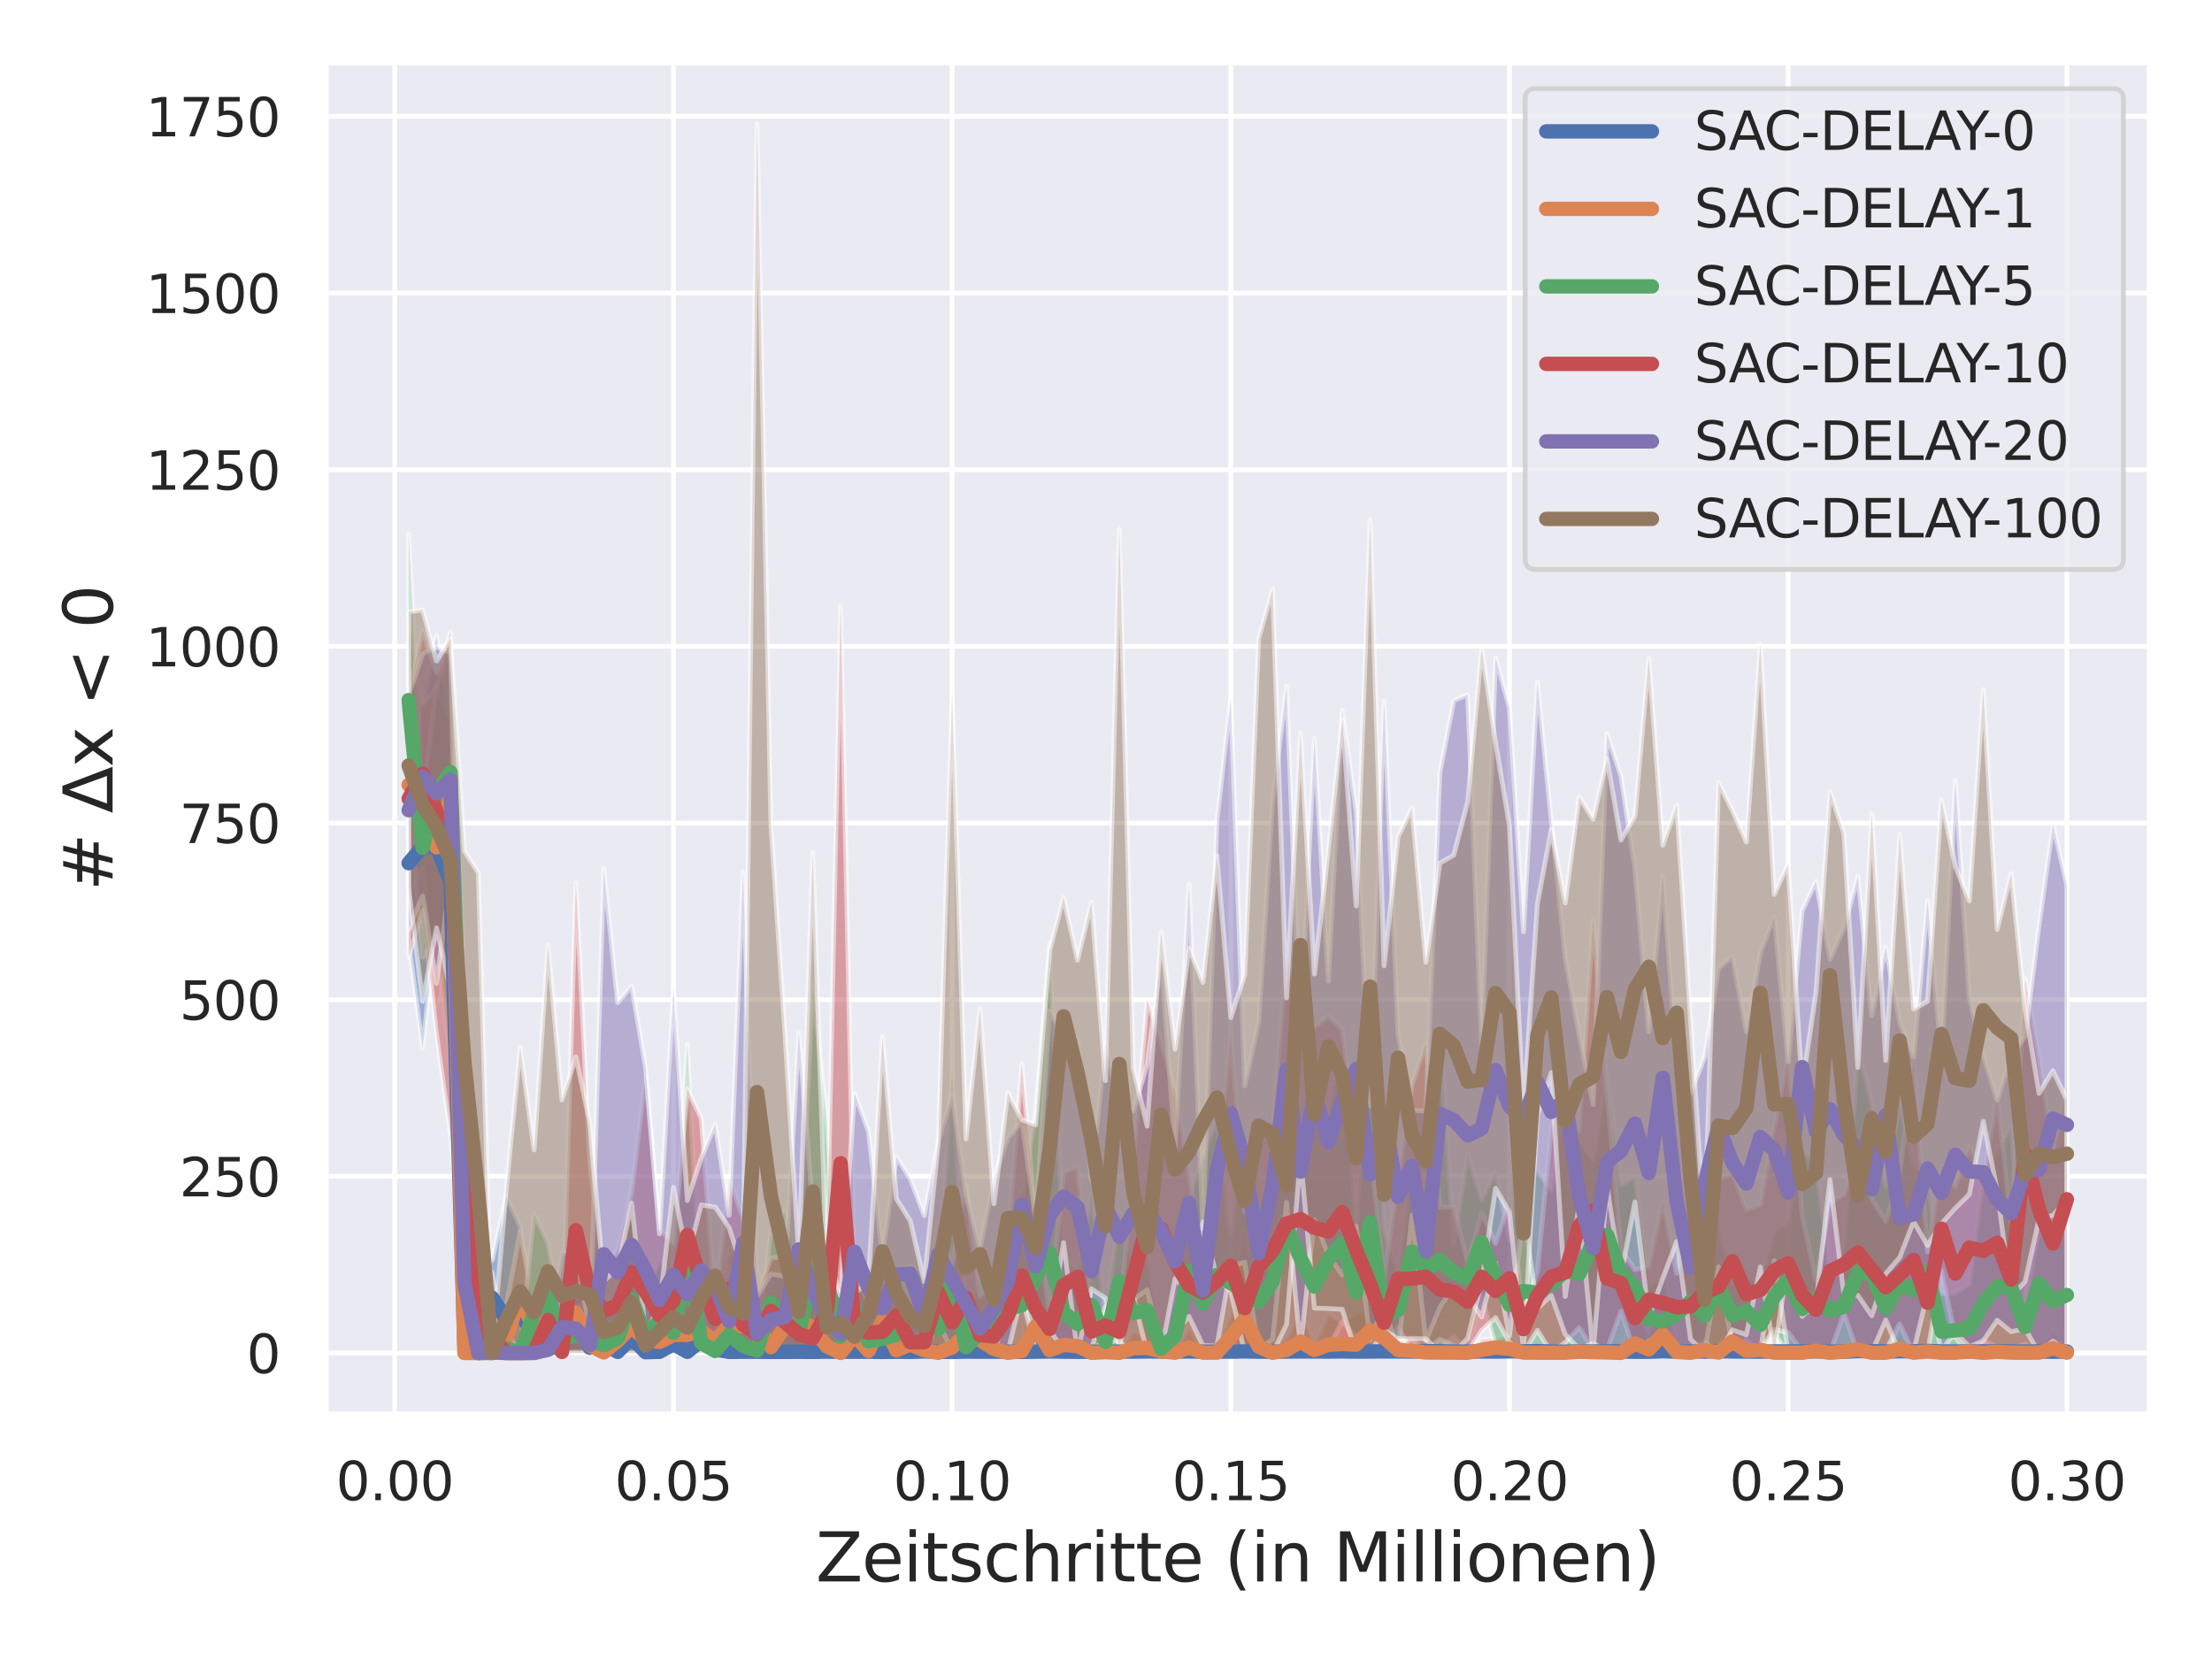 <?xml version="1.0" encoding="utf-8" standalone="no"?>
<!DOCTYPE svg PUBLIC "-//W3C//DTD SVG 1.1//EN"
  "http://www.w3.org/Graphics/SVG/1.1/DTD/svg11.dtd">
<svg xmlns:xlink="http://www.w3.org/1999/xlink" width="460.8pt" height="345.6pt" viewBox="0 0 460.8 345.6" xmlns="http://www.w3.org/2000/svg" version="1.1">
 <defs>
  <style type="text/css">*{stroke-linejoin: round; stroke-linecap: butt}</style>
 </defs>
 <g id="figure_1">
  <g id="patch_1">
   <path d="M 0 345.6 
L 460.8 345.6 
L 460.8 0 
L 0 0 
z
" style="fill: #ffffff"/>
  </g>
  <g id="axes_1">
   <g id="patch_2">
    <path d="M 67.86 294.66 
L 447.84 294.66 
L 447.84 12.96 
L 67.86 12.96 
z
" style="fill: #eaeaf2"/>
   </g>
   <g id="matplotlib.axis_1">
    <g id="xtick_1">
     <g id="line2d_1">
      <path d="M 82.229 294.66 
L 82.229 12.96 
" clip-path="url(#pa87d57f5a7)" style="fill: none; stroke: #ffffff; stroke-linecap: round"/>
     </g>
     <g id="text_1">
      <!-- 0.00 -->
      <g style="fill: #262626" transform="translate(69.983 312.518)scale(0.11 -0.11)">
       <defs>
        <path id="DejaVuSans-30" d="M 2034 4250 
Q 1547 4250 1301 3770 
Q 1056 3291 1056 2328 
Q 1056 1369 1301 889 
Q 1547 409 2034 409 
Q 2525 409 2770 889 
Q 3016 1369 3016 2328 
Q 3016 3291 2770 3770 
Q 2525 4250 2034 4250 
z
M 2034 4750 
Q 2819 4750 3233 4129 
Q 3647 3509 3647 2328 
Q 3647 1150 3233 529 
Q 2819 -91 2034 -91 
Q 1250 -91 836 529 
Q 422 1150 422 2328 
Q 422 3509 836 4129 
Q 1250 4750 2034 4750 
z
" transform="scale(0.016)"/>
        <path id="DejaVuSans-2e" d="M 684 794 
L 1344 794 
L 1344 0 
L 684 0 
L 684 794 
z
" transform="scale(0.016)"/>
       </defs>
       <use xlink:href="#DejaVuSans-30"/>
       <use xlink:href="#DejaVuSans-2e" x="63.623"/>
       <use xlink:href="#DejaVuSans-30" x="95.41"/>
       <use xlink:href="#DejaVuSans-30" x="159.033"/>
      </g>
     </g>
    </g>
    <g id="xtick_2">
     <g id="line2d_2">
      <path d="M 140.286 294.66 
L 140.286 12.96 
" clip-path="url(#pa87d57f5a7)" style="fill: none; stroke: #ffffff; stroke-linecap: round"/>
     </g>
     <g id="text_2">
      <!-- 0.05 -->
      <g style="fill: #262626" transform="translate(128.039 312.518)scale(0.11 -0.11)">
       <defs>
        <path id="DejaVuSans-35" d="M 691 4666 
L 3169 4666 
L 3169 4134 
L 1269 4134 
L 1269 2991 
Q 1406 3038 1543 3061 
Q 1681 3084 1819 3084 
Q 2600 3084 3056 2656 
Q 3513 2228 3513 1497 
Q 3513 744 3044 326 
Q 2575 -91 1722 -91 
Q 1428 -91 1123 -41 
Q 819 9 494 109 
L 494 744 
Q 775 591 1075 516 
Q 1375 441 1709 441 
Q 2250 441 2565 725 
Q 2881 1009 2881 1497 
Q 2881 1984 2565 2268 
Q 2250 2553 1709 2553 
Q 1456 2553 1204 2497 
Q 953 2441 691 2322 
L 691 4666 
z
" transform="scale(0.016)"/>
       </defs>
       <use xlink:href="#DejaVuSans-30"/>
       <use xlink:href="#DejaVuSans-2e" x="63.623"/>
       <use xlink:href="#DejaVuSans-30" x="95.41"/>
       <use xlink:href="#DejaVuSans-35" x="159.033"/>
      </g>
     </g>
    </g>
    <g id="xtick_3">
     <g id="line2d_3">
      <path d="M 198.342 294.66 
L 198.342 12.96 
" clip-path="url(#pa87d57f5a7)" style="fill: none; stroke: #ffffff; stroke-linecap: round"/>
     </g>
     <g id="text_3">
      <!-- 0.10 -->
      <g style="fill: #262626" transform="translate(186.096 312.518)scale(0.11 -0.11)">
       <defs>
        <path id="DejaVuSans-31" d="M 794 531 
L 1825 531 
L 1825 4091 
L 703 3866 
L 703 4441 
L 1819 4666 
L 2450 4666 
L 2450 531 
L 3481 531 
L 3481 0 
L 794 0 
L 794 531 
z
" transform="scale(0.016)"/>
       </defs>
       <use xlink:href="#DejaVuSans-30"/>
       <use xlink:href="#DejaVuSans-2e" x="63.623"/>
       <use xlink:href="#DejaVuSans-31" x="95.41"/>
       <use xlink:href="#DejaVuSans-30" x="159.033"/>
      </g>
     </g>
    </g>
    <g id="xtick_4">
     <g id="line2d_4">
      <path d="M 256.399 294.66 
L 256.399 12.96 
" clip-path="url(#pa87d57f5a7)" style="fill: none; stroke: #ffffff; stroke-linecap: round"/>
     </g>
     <g id="text_4">
      <!-- 0.15 -->
      <g style="fill: #262626" transform="translate(244.152 312.518)scale(0.11 -0.11)">
       <use xlink:href="#DejaVuSans-30"/>
       <use xlink:href="#DejaVuSans-2e" x="63.623"/>
       <use xlink:href="#DejaVuSans-31" x="95.41"/>
       <use xlink:href="#DejaVuSans-35" x="159.033"/>
      </g>
     </g>
    </g>
    <g id="xtick_5">
     <g id="line2d_5">
      <path d="M 314.455 294.66 
L 314.455 12.96 
" clip-path="url(#pa87d57f5a7)" style="fill: none; stroke: #ffffff; stroke-linecap: round"/>
     </g>
     <g id="text_5">
      <!-- 0.20 -->
      <g style="fill: #262626" transform="translate(302.209 312.518)scale(0.11 -0.11)">
       <defs>
        <path id="DejaVuSans-32" d="M 1228 531 
L 3431 531 
L 3431 0 
L 469 0 
L 469 531 
Q 828 903 1448 1529 
Q 2069 2156 2228 2338 
Q 2531 2678 2651 2914 
Q 2772 3150 2772 3378 
Q 2772 3750 2511 3984 
Q 2250 4219 1831 4219 
Q 1534 4219 1204 4116 
Q 875 4013 500 3803 
L 500 4441 
Q 881 4594 1212 4672 
Q 1544 4750 1819 4750 
Q 2544 4750 2975 4387 
Q 3406 4025 3406 3419 
Q 3406 3131 3298 2873 
Q 3191 2616 2906 2266 
Q 2828 2175 2409 1742 
Q 1991 1309 1228 531 
z
" transform="scale(0.016)"/>
       </defs>
       <use xlink:href="#DejaVuSans-30"/>
       <use xlink:href="#DejaVuSans-2e" x="63.623"/>
       <use xlink:href="#DejaVuSans-32" x="95.41"/>
       <use xlink:href="#DejaVuSans-30" x="159.033"/>
      </g>
     </g>
    </g>
    <g id="xtick_6">
     <g id="line2d_6">
      <path d="M 372.512 294.66 
L 372.512 12.96 
" clip-path="url(#pa87d57f5a7)" style="fill: none; stroke: #ffffff; stroke-linecap: round"/>
     </g>
     <g id="text_6">
      <!-- 0.25 -->
      <g style="fill: #262626" transform="translate(360.266 312.518)scale(0.11 -0.11)">
       <use xlink:href="#DejaVuSans-30"/>
       <use xlink:href="#DejaVuSans-2e" x="63.623"/>
       <use xlink:href="#DejaVuSans-32" x="95.41"/>
       <use xlink:href="#DejaVuSans-35" x="159.033"/>
      </g>
     </g>
    </g>
    <g id="xtick_7">
     <g id="line2d_7">
      <path d="M 430.568 294.66 
L 430.568 12.96 
" clip-path="url(#pa87d57f5a7)" style="fill: none; stroke: #ffffff; stroke-linecap: round"/>
     </g>
     <g id="text_7">
      <!-- 0.30 -->
      <g style="fill: #262626" transform="translate(418.322 312.518)scale(0.11 -0.11)">
       <defs>
        <path id="DejaVuSans-33" d="M 2597 2516 
Q 3050 2419 3304 2112 
Q 3559 1806 3559 1356 
Q 3559 666 3084 287 
Q 2609 -91 1734 -91 
Q 1441 -91 1130 -33 
Q 819 25 488 141 
L 488 750 
Q 750 597 1062 519 
Q 1375 441 1716 441 
Q 2309 441 2620 675 
Q 2931 909 2931 1356 
Q 2931 1769 2642 2001 
Q 2353 2234 1838 2234 
L 1294 2234 
L 1294 2753 
L 1863 2753 
Q 2328 2753 2575 2939 
Q 2822 3125 2822 3475 
Q 2822 3834 2567 4026 
Q 2313 4219 1838 4219 
Q 1578 4219 1281 4162 
Q 984 4106 628 3988 
L 628 4550 
Q 988 4650 1302 4700 
Q 1616 4750 1894 4750 
Q 2613 4750 3031 4423 
Q 3450 4097 3450 3541 
Q 3450 3153 3228 2886 
Q 3006 2619 2597 2516 
z
" transform="scale(0.016)"/>
       </defs>
       <use xlink:href="#DejaVuSans-30"/>
       <use xlink:href="#DejaVuSans-2e" x="63.623"/>
       <use xlink:href="#DejaVuSans-33" x="95.41"/>
       <use xlink:href="#DejaVuSans-30" x="159.033"/>
      </g>
     </g>
    </g>
    <g id="text_8">
     <!-- Zeitschritte (in Millionen) -->
     <g style="fill: #262626" transform="translate(169.935 329.444)scale(0.14 -0.14)">
      <defs>
       <path id="DejaVuSans-5a" d="M 359 4666 
L 4025 4666 
L 4025 4184 
L 1075 531 
L 4097 531 
L 4097 0 
L 288 0 
L 288 481 
L 3238 4134 
L 359 4134 
L 359 4666 
z
" transform="scale(0.016)"/>
       <path id="DejaVuSans-65" d="M 3597 1894 
L 3597 1613 
L 953 1613 
Q 991 1019 1311 708 
Q 1631 397 2203 397 
Q 2534 397 2845 478 
Q 3156 559 3463 722 
L 3463 178 
Q 3153 47 2828 -22 
Q 2503 -91 2169 -91 
Q 1331 -91 842 396 
Q 353 884 353 1716 
Q 353 2575 817 3079 
Q 1281 3584 2069 3584 
Q 2775 3584 3186 3129 
Q 3597 2675 3597 1894 
z
M 3022 2063 
Q 3016 2534 2758 2815 
Q 2500 3097 2075 3097 
Q 1594 3097 1305 2825 
Q 1016 2553 972 2059 
L 3022 2063 
z
" transform="scale(0.016)"/>
       <path id="DejaVuSans-69" d="M 603 3500 
L 1178 3500 
L 1178 0 
L 603 0 
L 603 3500 
z
M 603 4863 
L 1178 4863 
L 1178 4134 
L 603 4134 
L 603 4863 
z
" transform="scale(0.016)"/>
       <path id="DejaVuSans-74" d="M 1172 4494 
L 1172 3500 
L 2356 3500 
L 2356 3053 
L 1172 3053 
L 1172 1153 
Q 1172 725 1289 603 
Q 1406 481 1766 481 
L 2356 481 
L 2356 0 
L 1766 0 
Q 1100 0 847 248 
Q 594 497 594 1153 
L 594 3053 
L 172 3053 
L 172 3500 
L 594 3500 
L 594 4494 
L 1172 4494 
z
" transform="scale(0.016)"/>
       <path id="DejaVuSans-73" d="M 2834 3397 
L 2834 2853 
Q 2591 2978 2328 3040 
Q 2066 3103 1784 3103 
Q 1356 3103 1142 2972 
Q 928 2841 928 2578 
Q 928 2378 1081 2264 
Q 1234 2150 1697 2047 
L 1894 2003 
Q 2506 1872 2764 1633 
Q 3022 1394 3022 966 
Q 3022 478 2636 193 
Q 2250 -91 1575 -91 
Q 1294 -91 989 -36 
Q 684 19 347 128 
L 347 722 
Q 666 556 975 473 
Q 1284 391 1588 391 
Q 1994 391 2212 530 
Q 2431 669 2431 922 
Q 2431 1156 2273 1281 
Q 2116 1406 1581 1522 
L 1381 1569 
Q 847 1681 609 1914 
Q 372 2147 372 2553 
Q 372 3047 722 3315 
Q 1072 3584 1716 3584 
Q 2034 3584 2315 3537 
Q 2597 3491 2834 3397 
z
" transform="scale(0.016)"/>
       <path id="DejaVuSans-63" d="M 3122 3366 
L 3122 2828 
Q 2878 2963 2633 3030 
Q 2388 3097 2138 3097 
Q 1578 3097 1268 2742 
Q 959 2388 959 1747 
Q 959 1106 1268 751 
Q 1578 397 2138 397 
Q 2388 397 2633 464 
Q 2878 531 3122 666 
L 3122 134 
Q 2881 22 2623 -34 
Q 2366 -91 2075 -91 
Q 1284 -91 818 406 
Q 353 903 353 1747 
Q 353 2603 823 3093 
Q 1294 3584 2113 3584 
Q 2378 3584 2631 3529 
Q 2884 3475 3122 3366 
z
" transform="scale(0.016)"/>
       <path id="DejaVuSans-68" d="M 3513 2113 
L 3513 0 
L 2938 0 
L 2938 2094 
Q 2938 2591 2744 2837 
Q 2550 3084 2163 3084 
Q 1697 3084 1428 2787 
Q 1159 2491 1159 1978 
L 1159 0 
L 581 0 
L 581 4863 
L 1159 4863 
L 1159 2956 
Q 1366 3272 1645 3428 
Q 1925 3584 2291 3584 
Q 2894 3584 3203 3211 
Q 3513 2838 3513 2113 
z
" transform="scale(0.016)"/>
       <path id="DejaVuSans-72" d="M 2631 2963 
Q 2534 3019 2420 3045 
Q 2306 3072 2169 3072 
Q 1681 3072 1420 2755 
Q 1159 2438 1159 1844 
L 1159 0 
L 581 0 
L 581 3500 
L 1159 3500 
L 1159 2956 
Q 1341 3275 1631 3429 
Q 1922 3584 2338 3584 
Q 2397 3584 2469 3576 
Q 2541 3569 2628 3553 
L 2631 2963 
z
" transform="scale(0.016)"/>
       <path id="DejaVuSans-20" transform="scale(0.016)"/>
       <path id="DejaVuSans-28" d="M 1984 4856 
Q 1566 4138 1362 3434 
Q 1159 2731 1159 2009 
Q 1159 1288 1364 580 
Q 1569 -128 1984 -844 
L 1484 -844 
Q 1016 -109 783 600 
Q 550 1309 550 2009 
Q 550 2706 781 3412 
Q 1013 4119 1484 4856 
L 1984 4856 
z
" transform="scale(0.016)"/>
       <path id="DejaVuSans-6e" d="M 3513 2113 
L 3513 0 
L 2938 0 
L 2938 2094 
Q 2938 2591 2744 2837 
Q 2550 3084 2163 3084 
Q 1697 3084 1428 2787 
Q 1159 2491 1159 1978 
L 1159 0 
L 581 0 
L 581 3500 
L 1159 3500 
L 1159 2956 
Q 1366 3272 1645 3428 
Q 1925 3584 2291 3584 
Q 2894 3584 3203 3211 
Q 3513 2838 3513 2113 
z
" transform="scale(0.016)"/>
       <path id="DejaVuSans-4d" d="M 628 4666 
L 1569 4666 
L 2759 1491 
L 3956 4666 
L 4897 4666 
L 4897 0 
L 4281 0 
L 4281 4097 
L 3078 897 
L 2444 897 
L 1241 4097 
L 1241 0 
L 628 0 
L 628 4666 
z
" transform="scale(0.016)"/>
       <path id="DejaVuSans-6c" d="M 603 4863 
L 1178 4863 
L 1178 0 
L 603 0 
L 603 4863 
z
" transform="scale(0.016)"/>
       <path id="DejaVuSans-6f" d="M 1959 3097 
Q 1497 3097 1228 2736 
Q 959 2375 959 1747 
Q 959 1119 1226 758 
Q 1494 397 1959 397 
Q 2419 397 2687 759 
Q 2956 1122 2956 1747 
Q 2956 2369 2687 2733 
Q 2419 3097 1959 3097 
z
M 1959 3584 
Q 2709 3584 3137 3096 
Q 3566 2609 3566 1747 
Q 3566 888 3137 398 
Q 2709 -91 1959 -91 
Q 1206 -91 779 398 
Q 353 888 353 1747 
Q 353 2609 779 3096 
Q 1206 3584 1959 3584 
z
" transform="scale(0.016)"/>
       <path id="DejaVuSans-29" d="M 513 4856 
L 1013 4856 
Q 1481 4119 1714 3412 
Q 1947 2706 1947 2009 
Q 1947 1309 1714 600 
Q 1481 -109 1013 -844 
L 513 -844 
Q 928 -128 1133 580 
Q 1338 1288 1338 2009 
Q 1338 2731 1133 3434 
Q 928 4138 513 4856 
z
" transform="scale(0.016)"/>
      </defs>
      <use xlink:href="#DejaVuSans-5a"/>
      <use xlink:href="#DejaVuSans-65" x="68.506"/>
      <use xlink:href="#DejaVuSans-69" x="130.029"/>
      <use xlink:href="#DejaVuSans-74" x="157.812"/>
      <use xlink:href="#DejaVuSans-73" x="197.021"/>
      <use xlink:href="#DejaVuSans-63" x="249.121"/>
      <use xlink:href="#DejaVuSans-68" x="304.102"/>
      <use xlink:href="#DejaVuSans-72" x="367.48"/>
      <use xlink:href="#DejaVuSans-69" x="408.594"/>
      <use xlink:href="#DejaVuSans-74" x="436.377"/>
      <use xlink:href="#DejaVuSans-74" x="475.586"/>
      <use xlink:href="#DejaVuSans-65" x="514.795"/>
      <use xlink:href="#DejaVuSans-20" x="576.318"/>
      <use xlink:href="#DejaVuSans-28" x="608.105"/>
      <use xlink:href="#DejaVuSans-69" x="647.119"/>
      <use xlink:href="#DejaVuSans-6e" x="674.902"/>
      <use xlink:href="#DejaVuSans-20" x="738.281"/>
      <use xlink:href="#DejaVuSans-4d" x="770.068"/>
      <use xlink:href="#DejaVuSans-69" x="856.348"/>
      <use xlink:href="#DejaVuSans-6c" x="884.131"/>
      <use xlink:href="#DejaVuSans-6c" x="911.914"/>
      <use xlink:href="#DejaVuSans-69" x="939.697"/>
      <use xlink:href="#DejaVuSans-6f" x="967.48"/>
      <use xlink:href="#DejaVuSans-6e" x="1028.662"/>
      <use xlink:href="#DejaVuSans-65" x="1092.041"/>
      <use xlink:href="#DejaVuSans-6e" x="1153.564"/>
      <use xlink:href="#DejaVuSans-29" x="1216.943"/>
     </g>
    </g>
   </g>
   <g id="matplotlib.axis_2">
    <g id="ytick_1">
     <g id="line2d_8">
      <path d="M 67.86 281.855 
L 447.84 281.855 
" clip-path="url(#pa87d57f5a7)" style="fill: none; stroke: #ffffff; stroke-linecap: round"/>
     </g>
     <g id="text_9">
      <!-- 0 -->
      <g style="fill: #262626" transform="translate(51.361 286.035)scale(0.11 -0.11)">
       <use xlink:href="#DejaVuSans-30"/>
      </g>
     </g>
    </g>
    <g id="ytick_2">
     <g id="line2d_9">
      <path d="M 67.86 245.052 
L 447.84 245.052 
" clip-path="url(#pa87d57f5a7)" style="fill: none; stroke: #ffffff; stroke-linecap: round"/>
     </g>
     <g id="text_10">
      <!-- 250 -->
      <g style="fill: #262626" transform="translate(37.364 249.231)scale(0.11 -0.11)">
       <use xlink:href="#DejaVuSans-32"/>
       <use xlink:href="#DejaVuSans-35" x="63.623"/>
       <use xlink:href="#DejaVuSans-30" x="127.246"/>
      </g>
     </g>
    </g>
    <g id="ytick_3">
     <g id="line2d_10">
      <path d="M 67.86 208.249 
L 447.84 208.249 
" clip-path="url(#pa87d57f5a7)" style="fill: none; stroke: #ffffff; stroke-linecap: round"/>
     </g>
     <g id="text_11">
      <!-- 500 -->
      <g style="fill: #262626" transform="translate(37.364 212.428)scale(0.11 -0.11)">
       <use xlink:href="#DejaVuSans-35"/>
       <use xlink:href="#DejaVuSans-30" x="63.623"/>
       <use xlink:href="#DejaVuSans-30" x="127.246"/>
      </g>
     </g>
    </g>
    <g id="ytick_4">
     <g id="line2d_11">
      <path d="M 67.86 171.446 
L 447.84 171.446 
" clip-path="url(#pa87d57f5a7)" style="fill: none; stroke: #ffffff; stroke-linecap: round"/>
     </g>
     <g id="text_12">
      <!-- 750 -->
      <g style="fill: #262626" transform="translate(37.364 175.625)scale(0.11 -0.11)">
       <defs>
        <path id="DejaVuSans-37" d="M 525 4666 
L 3525 4666 
L 3525 4397 
L 1831 0 
L 1172 0 
L 2766 4134 
L 525 4134 
L 525 4666 
z
" transform="scale(0.016)"/>
       </defs>
       <use xlink:href="#DejaVuSans-37"/>
       <use xlink:href="#DejaVuSans-35" x="63.623"/>
       <use xlink:href="#DejaVuSans-30" x="127.246"/>
      </g>
     </g>
    </g>
    <g id="ytick_5">
     <g id="line2d_12">
      <path d="M 67.86 134.643 
L 447.84 134.643 
" clip-path="url(#pa87d57f5a7)" style="fill: none; stroke: #ffffff; stroke-linecap: round"/>
     </g>
     <g id="text_13">
      <!-- 1000 -->
      <g style="fill: #262626" transform="translate(30.365 138.822)scale(0.11 -0.11)">
       <use xlink:href="#DejaVuSans-31"/>
       <use xlink:href="#DejaVuSans-30" x="63.623"/>
       <use xlink:href="#DejaVuSans-30" x="127.246"/>
       <use xlink:href="#DejaVuSans-30" x="190.869"/>
      </g>
     </g>
    </g>
    <g id="ytick_6">
     <g id="line2d_13">
      <path d="M 67.86 97.84 
L 447.84 97.84 
" clip-path="url(#pa87d57f5a7)" style="fill: none; stroke: #ffffff; stroke-linecap: round"/>
     </g>
     <g id="text_14">
      <!-- 1250 -->
      <g style="fill: #262626" transform="translate(30.365 102.019)scale(0.11 -0.11)">
       <use xlink:href="#DejaVuSans-31"/>
       <use xlink:href="#DejaVuSans-32" x="63.623"/>
       <use xlink:href="#DejaVuSans-35" x="127.246"/>
       <use xlink:href="#DejaVuSans-30" x="190.869"/>
      </g>
     </g>
    </g>
    <g id="ytick_7">
     <g id="line2d_14">
      <path d="M 67.86 61.037 
L 447.84 61.037 
" clip-path="url(#pa87d57f5a7)" style="fill: none; stroke: #ffffff; stroke-linecap: round"/>
     </g>
     <g id="text_15">
      <!-- 1500 -->
      <g style="fill: #262626" transform="translate(30.365 65.216)scale(0.11 -0.11)">
       <use xlink:href="#DejaVuSans-31"/>
       <use xlink:href="#DejaVuSans-35" x="63.623"/>
       <use xlink:href="#DejaVuSans-30" x="127.246"/>
       <use xlink:href="#DejaVuSans-30" x="190.869"/>
      </g>
     </g>
    </g>
    <g id="ytick_8">
     <g id="line2d_15">
      <path d="M 67.86 24.234 
L 447.84 24.234 
" clip-path="url(#pa87d57f5a7)" style="fill: none; stroke: #ffffff; stroke-linecap: round"/>
     </g>
     <g id="text_16">
      <!-- 1750 -->
      <g style="fill: #262626" transform="translate(30.365 28.413)scale(0.11 -0.11)">
       <use xlink:href="#DejaVuSans-31"/>
       <use xlink:href="#DejaVuSans-37" x="63.623"/>
       <use xlink:href="#DejaVuSans-35" x="127.246"/>
       <use xlink:href="#DejaVuSans-30" x="190.869"/>
      </g>
     </g>
    </g>
    <g id="text_17">
     <!-- # Δx &lt; 0 -->
     <g style="fill: #262626" transform="translate(23.453 185.601)rotate(-90)scale(0.14 -0.14)">
      <defs>
       <path id="DejaVuSans-23" d="M 3272 2816 
L 2363 2816 
L 2100 1772 
L 3016 1772 
L 3272 2816 
z
M 2803 4594 
L 2478 3297 
L 3391 3297 
L 3719 4594 
L 4219 4594 
L 3897 3297 
L 4872 3297 
L 4872 2816 
L 3775 2816 
L 3519 1772 
L 4513 1772 
L 4513 1294 
L 3397 1294 
L 3072 0 
L 2572 0 
L 2894 1294 
L 1978 1294 
L 1656 0 
L 1153 0 
L 1478 1294 
L 494 1294 
L 494 1772 
L 1594 1772 
L 1856 2816 
L 850 2816 
L 850 3297 
L 1978 3297 
L 2297 4594 
L 2803 4594 
z
" transform="scale(0.016)"/>
       <path id="DejaVuSans-394" d="M 2188 4044 
L 906 525 
L 3472 525 
L 2188 4044 
z
M 50 0 
L 1831 4666 
L 2547 4666 
L 4325 0 
L 50 0 
z
" transform="scale(0.016)"/>
       <path id="DejaVuSans-78" d="M 3513 3500 
L 2247 1797 
L 3578 0 
L 2900 0 
L 1881 1375 
L 863 0 
L 184 0 
L 1544 1831 
L 300 3500 
L 978 3500 
L 1906 2253 
L 2834 3500 
L 3513 3500 
z
" transform="scale(0.016)"/>
       <path id="DejaVuSans-3c" d="M 4684 3150 
L 1459 2003 
L 4684 863 
L 4684 294 
L 678 1747 
L 678 2266 
L 4684 3719 
L 4684 3150 
z
" transform="scale(0.016)"/>
      </defs>
      <use xlink:href="#DejaVuSans-23"/>
      <use xlink:href="#DejaVuSans-20" x="83.789"/>
      <use xlink:href="#DejaVuSans-394" x="115.576"/>
      <use xlink:href="#DejaVuSans-78" x="183.984"/>
      <use xlink:href="#DejaVuSans-20" x="243.164"/>
      <use xlink:href="#DejaVuSans-3c" x="274.951"/>
      <use xlink:href="#DejaVuSans-20" x="358.74"/>
      <use xlink:href="#DejaVuSans-30" x="390.527"/>
     </g>
    </g>
   </g>
   <g id="PolyCollection_1">
    <defs>
     <path id="md376e9cbf4" d="M 85.132 -149.275 
L 85.132 -181.868 
L 88.035 -198.473 
L 90.937 -213.136 
L 93.84 -195.058 
L 96.743 -72.018 
L 99.646 -80.851 
L 102.549 -83.118 
L 105.452 -96.337 
L 108.354 -90.184 
L 111.257 -70.34 
L 114.16 -66.689 
L 117.063 -69.957 
L 119.966 -85.296 
L 122.869 -68.396 
L 125.771 -72.224 
L 128.674 -64.186 
L 131.577 -72.989 
L 134.48 -64.039 
L 137.383 -64.216 
L 140.286 -72.195 
L 143.188 -64.245 
L 146.091 -75.787 
L 148.994 -66.306 
L 151.897 -64.039 
L 154.8 -64.068 
L 157.702 -64.039 
L 160.605 -64.068 
L 163.508 -64.01 
L 166.411 -64.068 
L 169.314 -63.98 
L 172.217 -64.098 
L 175.119 -64.098 
L 178.022 -64.068 
L 180.925 -64.098 
L 183.828 -64.068 
L 186.731 -64.068 
L 189.634 -64.068 
L 192.536 -64.216 
L 195.439 -64.068 
L 198.342 -64.01 
L 201.245 -64.186 
L 204.148 -64.127 
L 207.051 -64.068 
L 209.953 -64.157 
L 212.856 -64.098 
L 215.759 -64.127 
L 218.662 -64.186 
L 221.565 -64.039 
L 224.467 -64.127 
L 227.37 -64.127 
L 230.273 -64.068 
L 233.176 -64.068 
L 236.079 -64.127 
L 238.982 -64.098 
L 241.884 -64.127 
L 244.787 -64.127 
L 247.69 -64.127 
L 250.593 -64.098 
L 253.496 -64.157 
L 256.399 -64.098 
L 259.301 -64.098 
L 262.204 -64.068 
L 265.107 -64.098 
L 268.01 -64.098 
L 270.913 -64.127 
L 273.816 -64.157 
L 276.718 -64.098 
L 279.621 -64.157 
L 282.524 -64.098 
L 285.427 -64.127 
L 288.33 -64.127 
L 291.233 -64.157 
L 294.135 -64.098 
L 297.038 -64.157 
L 299.941 -64.245 
L 302.844 -64.068 
L 305.747 -64.098 
L 308.649 -64.098 
L 311.552 -64.127 
L 314.455 -64.157 
L 317.358 -64.157 
L 320.261 -64.157 
L 323.164 -64.157 
L 326.066 -64.127 
L 328.969 -64.186 
L 331.872 -64.127 
L 334.775 -64.245 
L 337.678 -64.127 
L 340.581 -64.039 
L 343.483 -64.098 
L 346.386 -64.245 
L 349.289 -64.186 
L 352.192 -64.157 
L 355.095 -64.098 
L 357.998 -64.275 
L 360.9 -64.127 
L 363.803 -64.127 
L 366.706 -64.098 
L 369.609 -64.098 
L 372.512 -64.186 
L 375.414 -64.157 
L 378.317 -64.186 
L 381.22 -64.098 
L 384.123 -64.01 
L 387.026 -64.216 
L 389.929 -64.186 
L 392.831 -64.127 
L 395.734 -64.157 
L 398.637 -64.216 
L 401.54 -64.216 
L 404.443 -64.186 
L 407.346 -64.157 
L 410.248 -64.098 
L 413.151 -64.127 
L 416.054 -64.216 
L 418.957 -64.157 
L 421.86 -64.098 
L 424.763 -64.157 
L 427.665 -64.068 
L 430.568 -64.127 
L 430.568 -63.951 
L 430.568 -63.951 
L 427.665 -63.951 
L 424.763 -64.01 
L 421.86 -64.01 
L 418.957 -63.98 
L 416.054 -63.98 
L 413.151 -64.01 
L 410.248 -64.01 
L 407.346 -63.98 
L 404.443 -64.01 
L 401.54 -64.068 
L 398.637 -64.01 
L 395.734 -64.068 
L 392.831 -63.98 
L 389.929 -64.01 
L 387.026 -64.068 
L 384.123 -63.98 
L 381.22 -63.921 
L 378.317 -63.951 
L 375.414 -64.01 
L 372.512 -63.98 
L 369.609 -64.039 
L 366.706 -63.951 
L 363.803 -64.01 
L 360.9 -64.01 
L 357.998 -63.951 
L 355.095 -63.98 
L 352.192 -64.01 
L 349.289 -63.98 
L 346.386 -64.039 
L 343.483 -63.921 
L 340.581 -63.921 
L 337.678 -63.98 
L 334.775 -63.98 
L 331.872 -64.01 
L 328.969 -63.98 
L 326.066 -63.951 
L 323.164 -64.01 
L 320.261 -64.098 
L 317.358 -64.01 
L 314.455 -64.039 
L 311.552 -63.951 
L 308.649 -64.01 
L 305.747 -63.98 
L 302.844 -64.01 
L 299.941 -64.039 
L 297.038 -64.068 
L 294.135 -63.951 
L 291.233 -63.951 
L 288.33 -64.039 
L 285.427 -64.01 
L 282.524 -63.951 
L 279.621 -63.98 
L 276.718 -64.01 
L 273.816 -64.039 
L 270.913 -63.951 
L 268.01 -63.98 
L 265.107 -63.951 
L 262.204 -63.921 
L 259.301 -64.039 
L 256.399 -63.951 
L 253.496 -63.921 
L 250.593 -63.951 
L 247.69 -64.01 
L 244.787 -63.951 
L 241.884 -63.951 
L 238.982 -64.039 
L 236.079 -63.921 
L 233.176 -64.01 
L 230.273 -63.951 
L 227.37 -63.951 
L 224.467 -63.892 
L 221.565 -63.98 
L 218.662 -63.921 
L 215.759 -63.98 
L 212.856 -63.892 
L 209.953 -63.951 
L 207.051 -63.98 
L 204.148 -63.951 
L 201.245 -63.921 
L 198.342 -63.921 
L 195.439 -63.951 
L 192.536 -63.951 
L 189.634 -63.921 
L 186.731 -63.892 
L 183.828 -63.862 
L 180.925 -63.921 
L 178.022 -63.951 
L 175.119 -63.951 
L 172.217 -63.951 
L 169.314 -63.98 
L 166.411 -63.921 
L 163.508 -63.921 
L 160.605 -63.921 
L 157.702 -63.98 
L 154.8 -63.951 
L 151.897 -63.833 
L 148.994 -63.892 
L 146.091 -63.921 
L 143.188 -63.862 
L 140.286 -63.862 
L 137.383 -63.803 
L 134.48 -63.833 
L 131.577 -64.01 
L 128.674 -63.892 
L 125.771 -63.745 
L 122.869 -63.862 
L 119.966 -63.833 
L 117.063 -63.774 
L 114.16 -63.745 
L 111.257 -63.833 
L 108.354 -63.803 
L 105.452 -63.745 
L 102.549 -63.774 
L 99.646 -63.745 
L 96.743 -63.745 
L 93.84 -136.232 
L 90.937 -153.691 
L 88.035 -127.281 
L 85.132 -149.275 
z
" style="stroke: #ffffff; stroke-opacity: 0.5"/>
    </defs>
    <g clip-path="url(#pa87d57f5a7)">
     <use xlink:href="#md376e9cbf4" x="0" y="345.6" style="fill: #4c72b0; fill-opacity: 0.5; stroke: #ffffff; stroke-opacity: 0.5"/>
    </g>
   </g>
   <g id="PolyCollection_2">
    <defs>
     <path id="m596d19fe0c" d="M 85.132 -159.639 
L 85.132 -208.955 
L 88.035 -198.827 
L 90.937 -202.448 
L 93.84 -195.618 
L 96.743 -63.774 
L 99.646 -63.745 
L 102.549 -65.128 
L 105.452 -73.461 
L 108.354 -89.095 
L 111.257 -74.02 
L 114.16 -78.937 
L 117.063 -71.9 
L 119.966 -81.233 
L 122.869 -68.632 
L 125.771 -64.392 
L 128.674 -68.661 
L 131.577 -78.554 
L 134.48 -74.138 
L 137.383 -71.606 
L 140.286 -73.313 
L 143.188 -78.525 
L 146.091 -77.111 
L 148.994 -72.253 
L 151.897 -85.444 
L 154.8 -84.443 
L 157.702 -81.175 
L 160.605 -68.661 
L 163.508 -74.432 
L 166.411 -76.876 
L 169.314 -77.318 
L 172.217 -67.749 
L 175.119 -63.803 
L 178.022 -71.017 
L 180.925 -65.835 
L 183.828 -77.73 
L 186.731 -66.424 
L 189.634 -68.455 
L 192.536 -66.571 
L 195.439 -63.862 
L 198.342 -67.631 
L 201.245 -74.373 
L 204.148 -73.254 
L 207.051 -68.073 
L 209.953 -63.862 
L 212.856 -65.688 
L 215.759 -82.117 
L 218.662 -66.424 
L 221.565 -71.988 
L 224.467 -70.664 
L 227.37 -63.833 
L 230.273 -64.481 
L 233.176 -63.862 
L 236.079 -68.396 
L 238.982 -66.542 
L 241.884 -65.276 
L 244.787 -63.892 
L 247.69 -69.28 
L 250.593 -63.921 
L 253.496 -63.862 
L 256.399 -72.253 
L 259.301 -89.448 
L 262.204 -68.131 
L 265.107 -63.833 
L 268.01 -66.718 
L 270.913 -72.725 
L 273.816 -65.599 
L 276.718 -72.106 
L 279.621 -70.016 
L 282.524 -72.077 
L 285.427 -72.783 
L 288.33 -77.612 
L 291.233 -66.542 
L 294.135 -65.835 
L 297.038 -63.951 
L 299.941 -63.921 
L 302.844 -63.862 
L 305.747 -63.892 
L 308.649 -66.542 
L 311.552 -66.807 
L 314.455 -67.602 
L 317.358 -63.892 
L 320.261 -63.921 
L 323.164 -63.921 
L 326.066 -63.833 
L 328.969 -64.775 
L 331.872 -64.51 
L 334.775 -63.98 
L 337.678 -63.803 
L 340.581 -73.196 
L 343.483 -67.366 
L 346.386 -82.558 
L 349.289 -64.451 
L 352.192 -63.862 
L 355.095 -66.424 
L 357.998 -63.892 
L 360.9 -72.077 
L 363.803 -65.864 
L 366.706 -66.571 
L 369.609 -63.921 
L 372.512 -63.862 
L 375.414 -63.862 
L 378.317 -65.806 
L 381.22 -63.833 
L 384.123 -64.922 
L 387.026 -66.983 
L 389.929 -63.833 
L 392.831 -63.833 
L 395.734 -67.808 
L 398.637 -63.921 
L 401.54 -65.099 
L 404.443 -63.862 
L 407.346 -63.892 
L 410.248 -65.069 
L 413.151 -63.803 
L 416.054 -64.775 
L 418.957 -63.921 
L 421.86 -63.862 
L 424.763 -64.01 
L 427.665 -68.367 
L 430.568 -63.862 
L 430.568 -63.745 
L 430.568 -63.745 
L 427.665 -63.774 
L 424.763 -63.745 
L 421.86 -63.774 
L 418.957 -63.774 
L 416.054 -63.774 
L 413.151 -63.745 
L 410.248 -63.774 
L 407.346 -63.774 
L 404.443 -63.745 
L 401.54 -63.745 
L 398.637 -63.745 
L 395.734 -63.774 
L 392.831 -63.745 
L 389.929 -63.774 
L 387.026 -63.833 
L 384.123 -63.774 
L 381.22 -63.745 
L 378.317 -63.745 
L 375.414 -63.745 
L 372.512 -63.774 
L 369.609 -63.774 
L 366.706 -63.745 
L 363.803 -63.745 
L 360.9 -63.774 
L 357.998 -63.745 
L 355.095 -63.774 
L 352.192 -63.745 
L 349.289 -63.803 
L 346.386 -63.745 
L 343.483 -63.745 
L 340.581 -63.745 
L 337.678 -63.745 
L 334.775 -63.803 
L 331.872 -63.745 
L 328.969 -63.745 
L 326.066 -63.745 
L 323.164 -63.745 
L 320.261 -63.745 
L 317.358 -63.774 
L 314.455 -63.803 
L 311.552 -63.833 
L 308.649 -63.803 
L 305.747 -63.774 
L 302.844 -63.774 
L 299.941 -63.774 
L 297.038 -63.774 
L 294.135 -63.745 
L 291.233 -63.803 
L 288.33 -63.745 
L 285.427 -63.745 
L 282.524 -63.774 
L 279.621 -63.774 
L 276.718 -63.745 
L 273.816 -63.745 
L 270.913 -63.774 
L 268.01 -63.774 
L 265.107 -63.745 
L 262.204 -63.774 
L 259.301 -63.833 
L 256.399 -63.745 
L 253.496 -63.745 
L 250.593 -63.774 
L 247.69 -63.745 
L 244.787 -63.774 
L 241.884 -63.774 
L 238.982 -63.803 
L 236.079 -63.833 
L 233.176 -63.745 
L 230.273 -63.745 
L 227.37 -63.774 
L 224.467 -63.774 
L 221.565 -63.745 
L 218.662 -63.745 
L 215.759 -63.774 
L 212.856 -63.745 
L 209.953 -63.745 
L 207.051 -63.745 
L 204.148 -63.745 
L 201.245 -63.745 
L 198.342 -63.745 
L 195.439 -63.745 
L 192.536 -63.745 
L 189.634 -63.745 
L 186.731 -63.745 
L 183.828 -63.745 
L 180.925 -63.745 
L 178.022 -63.745 
L 175.119 -63.745 
L 172.217 -63.745 
L 169.314 -63.745 
L 166.411 -63.745 
L 163.508 -63.745 
L 160.605 -63.745 
L 157.702 -63.745 
L 154.8 -63.745 
L 151.897 -63.745 
L 148.994 -63.745 
L 146.091 -63.745 
L 143.188 -63.745 
L 140.286 -63.745 
L 137.383 -63.745 
L 134.48 -63.745 
L 131.577 -63.745 
L 128.674 -63.745 
L 125.771 -63.745 
L 122.869 -63.745 
L 119.966 -63.745 
L 117.063 -63.745 
L 114.16 -63.745 
L 111.257 -63.745 
L 108.354 -63.745 
L 105.452 -63.745 
L 102.549 -63.745 
L 99.646 -63.745 
L 96.743 -63.745 
L 93.84 -153.603 
L 90.937 -136.026 
L 88.035 -164.909 
L 85.132 -159.639 
z
" style="stroke: #ffffff; stroke-opacity: 0.5"/>
    </defs>
    <g clip-path="url(#pa87d57f5a7)">
     <use xlink:href="#m596d19fe0c" x="0" y="345.6" style="fill: #dd8452; fill-opacity: 0.5; stroke: #ffffff; stroke-opacity: 0.5"/>
    </g>
   </g>
   <g id="PolyCollection_3">
    <defs>
     <path id="m1a933c6e69" d="M 85.132 -179.719 
L 85.132 -234.364 
L 88.035 -179.189 
L 90.937 -202.654 
L 93.84 -210.545 
L 96.743 -140.884 
L 99.646 -63.745 
L 102.549 -63.774 
L 105.452 -68.161 
L 108.354 -63.921 
L 111.257 -92.716 
L 114.16 -86.651 
L 117.063 -70.781 
L 119.966 -73.461 
L 122.869 -73.578 
L 125.771 -71.341 
L 128.674 -74.962 
L 131.577 -99.517 
L 134.48 -75.963 
L 137.383 -82.971 
L 140.286 -79.614 
L 143.188 -128.106 
L 146.091 -71.782 
L 148.994 -65.717 
L 151.897 -81.616 
L 154.8 -70.634 
L 157.702 -65.511 
L 160.605 -89.271 
L 163.508 -93.334 
L 166.411 -79.85 
L 169.314 -139.942 
L 172.217 -112.354 
L 175.119 -72.371 
L 178.022 -85.002 
L 180.925 -75.168 
L 183.828 -74.256 
L 186.731 -77.229 
L 189.634 -81.94 
L 192.536 -79.614 
L 195.439 -77.406 
L 198.342 -122.247 
L 201.245 -69.427 
L 204.148 -80.497 
L 207.051 -70.192 
L 209.953 -86.71 
L 212.856 -96.072 
L 215.759 -114.032 
L 218.662 -149.128 
L 221.565 -84.237 
L 224.467 -80.38 
L 227.37 -97.338 
L 230.273 -70.929 
L 233.176 -93.511 
L 236.079 -81.881 
L 238.982 -84.266 
L 241.884 -65.688 
L 244.787 -76.788 
L 247.69 -96.19 
L 250.593 -104.758 
L 253.496 -112.442 
L 256.399 -88.594 
L 259.301 -107.673 
L 262.204 -87.976 
L 265.107 -96.043 
L 268.01 -122.188 
L 270.913 -106.348 
L 273.816 -111.706 
L 276.718 -113.267 
L 279.621 -131.197 
L 282.524 -89.654 
L 285.427 -135.849 
L 288.33 -89.654 
L 291.233 -80.38 
L 294.135 -103.521 
L 297.038 -97.28 
L 299.941 -131.875 
L 302.844 -86.298 
L 305.747 -105.082 
L 308.649 -95.719 
L 311.552 -101.343 
L 314.455 -87.151 
L 317.358 -114.768 
L 320.261 -101.755 
L 323.164 -97.633 
L 326.066 -119.155 
L 328.969 -107.908 
L 331.872 -103.875 
L 334.775 -121.54 
L 337.678 -98.752 
L 340.581 -100.283 
L 343.483 -77.995 
L 346.386 -79.349 
L 349.289 -86.975 
L 352.192 -94.159 
L 355.095 -81.469 
L 357.998 -91.156 
L 360.9 -78.407 
L 363.803 -79.732 
L 366.706 -78.201 
L 369.609 -89.242 
L 372.512 -90.949 
L 375.414 -106.495 
L 378.317 -102.579 
L 381.22 -80.88 
L 384.123 -85.385 
L 387.026 -126.84 
L 389.929 -115.769 
L 392.831 -98.428 
L 395.734 -116.064 
L 398.637 -102.903 
L 401.54 -100.253 
L 404.443 -76.11 
L 407.346 -76.228 
L 410.248 -78.083 
L 413.151 -100.607 
L 416.054 -105.877 
L 418.957 -111.059 
L 421.86 -73.343 
L 424.763 -89.36 
L 427.665 -90.626 
L 430.568 -89.625 
L 430.568 -63.833 
L 430.568 -63.833 
L 427.665 -64.363 
L 424.763 -63.862 
L 421.86 -65.599 
L 418.957 -64.687 
L 416.054 -64.981 
L 413.151 -66.365 
L 410.248 -64.216 
L 407.346 -63.951 
L 404.443 -64.333 
L 401.54 -63.862 
L 398.637 -64.127 
L 395.734 -63.774 
L 392.831 -63.745 
L 389.929 -64.275 
L 387.026 -65.217 
L 384.123 -63.862 
L 381.22 -64.363 
L 378.317 -64.863 
L 375.414 -64.186 
L 372.512 -63.774 
L 369.609 -67.778 
L 366.706 -63.774 
L 363.803 -66.63 
L 360.9 -64.569 
L 357.998 -64.098 
L 355.095 -64.01 
L 352.192 -65.305 
L 349.289 -64.275 
L 346.386 -64.657 
L 343.483 -64.922 
L 340.581 -64.392 
L 337.678 -64.275 
L 334.775 -64.186 
L 331.872 -64.804 
L 328.969 -64.127 
L 326.066 -64.569 
L 323.164 -63.833 
L 320.261 -64.304 
L 317.358 -63.892 
L 314.455 -64.01 
L 311.552 -65.069 
L 308.649 -75.728 
L 305.747 -64.039 
L 302.844 -67.307 
L 299.941 -64.834 
L 297.038 -63.921 
L 294.135 -66.954 
L 291.233 -66.689 
L 288.33 -63.745 
L 285.427 -67.042 
L 282.524 -67.042 
L 279.621 -70.31 
L 276.718 -64.746 
L 273.816 -63.892 
L 270.913 -65.011 
L 268.01 -65.511 
L 265.107 -63.862 
L 262.204 -64.245 
L 259.301 -63.98 
L 256.399 -65.806 
L 253.496 -63.745 
L 250.593 -63.862 
L 247.69 -63.803 
L 244.787 -63.745 
L 241.884 -63.774 
L 238.982 -63.745 
L 236.079 -63.745 
L 233.176 -63.774 
L 230.273 -63.774 
L 227.37 -64.039 
L 224.467 -63.921 
L 221.565 -65.688 
L 218.662 -63.745 
L 215.759 -63.745 
L 212.856 -63.745 
L 209.953 -63.833 
L 207.051 -64.51 
L 204.148 -63.892 
L 201.245 -63.774 
L 198.342 -63.745 
L 195.439 -63.745 
L 192.536 -63.774 
L 189.634 -63.745 
L 186.731 -63.745 
L 183.828 -63.774 
L 180.925 -63.745 
L 178.022 -63.745 
L 175.119 -63.745 
L 172.217 -63.745 
L 169.314 -63.833 
L 166.411 -63.803 
L 163.508 -63.833 
L 160.605 -63.745 
L 157.702 -63.803 
L 154.8 -63.774 
L 151.897 -63.833 
L 148.994 -63.745 
L 146.091 -63.921 
L 143.188 -63.745 
L 140.286 -63.774 
L 137.383 -64.687 
L 134.48 -63.745 
L 131.577 -63.774 
L 128.674 -63.745 
L 125.771 -63.745 
L 122.869 -63.745 
L 119.966 -63.745 
L 117.063 -63.745 
L 114.16 -63.745 
L 111.257 -63.745 
L 108.354 -63.745 
L 105.452 -63.745 
L 102.549 -63.745 
L 99.646 -63.745 
L 96.743 -63.745 
L 93.84 -123.925 
L 90.937 -150.718 
L 88.035 -146.184 
L 85.132 -179.719 
z
" style="stroke: #ffffff; stroke-opacity: 0.5"/>
    </defs>
    <g clip-path="url(#pa87d57f5a7)">
     <use xlink:href="#m1a933c6e69" x="0" y="345.6" style="fill: #55a868; fill-opacity: 0.5; stroke: #ffffff; stroke-opacity: 0.5"/>
    </g>
   </g>
   <g id="PolyCollection_4">
    <defs>
     <path id="mde4bad7485" d="M 85.132 -146.184 
L 85.132 -200.77 
L 88.035 -214.343 
L 90.937 -205.334 
L 93.84 -213.931 
L 96.743 -110.146 
L 99.646 -84.03 
L 102.549 -80.468 
L 105.452 -63.745 
L 108.354 -63.745 
L 111.257 -64.098 
L 114.16 -79.879 
L 117.063 -64.746 
L 119.966 -161.759 
L 122.869 -103.345 
L 125.771 -80.527 
L 128.674 -85.208 
L 131.577 -97.073 
L 134.48 -121.481 
L 137.383 -89.595 
L 140.286 -86.533 
L 143.188 -118.773 
L 146.091 -112.619 
L 148.994 -73.814 
L 151.897 -100.312 
L 154.8 -91.833 
L 157.702 -75.757 
L 160.605 -83.53 
L 163.508 -83.795 
L 166.411 -72.695 
L 169.314 -76.11 
L 172.217 -82.028 
L 175.119 -219.26 
L 178.022 -81.086 
L 180.925 -74.02 
L 183.828 -84.796 
L 186.731 -80.939 
L 189.634 -74.197 
L 192.536 -73.431 
L 195.439 -90.626 
L 198.342 -81.94 
L 201.245 -98.781 
L 204.148 -75.522 
L 207.051 -78.937 
L 209.953 -86.857 
L 212.856 -124.102 
L 215.759 -91.185 
L 218.662 -72.224 
L 221.565 -101.402 
L 224.467 -102.403 
L 227.37 -73.225 
L 230.273 -71.547 
L 233.176 -70.34 
L 236.079 -103.786 
L 238.982 -137.351 
L 241.884 -128.371 
L 244.787 -118.154 
L 247.69 -101.343 
L 250.593 -81.881 
L 253.496 -101.372 
L 256.399 -130.255 
L 259.301 -93.069 
L 262.204 -109.115 
L 265.107 -110.44 
L 268.01 -146.39 
L 270.913 -136.556 
L 273.816 -131.551 
L 276.718 -134.053 
L 279.621 -130.991 
L 282.524 -107.967 
L 285.427 -106.083 
L 288.33 -79.29 
L 291.233 -100.489 
L 294.135 -119.538 
L 297.038 -128.341 
L 299.941 -94.07 
L 302.844 -94.159 
L 305.747 -82.441 
L 308.649 -92.893 
L 311.552 -86.592 
L 314.455 -95.336 
L 317.358 -72.312 
L 320.261 -80.703 
L 323.164 -110.705 
L 326.066 -121.481 
L 328.969 -109.999 
L 331.872 -154.133 
L 334.775 -117.742 
L 337.678 -85.326 
L 340.581 -81.116 
L 343.483 -81.793 
L 346.386 -95.395 
L 349.289 -80.321 
L 352.192 -96.602 
L 355.095 -90.773 
L 357.998 -99.9 
L 360.9 -101.195 
L 363.803 -93.658 
L 366.706 -94.63 
L 369.609 -111.029 
L 372.512 -125.898 
L 375.414 -92.392 
L 378.317 -78.76 
L 381.22 -94.983 
L 384.123 -96.72 
L 387.026 -105.17 
L 389.929 -95.807 
L 392.831 -91.185 
L 395.734 -100.989 
L 398.637 -124.308 
L 401.54 -84.825 
L 404.443 -102.785 
L 407.346 -98.31 
L 410.248 -106.878 
L 413.151 -100.283 
L 416.054 -117.124 
L 418.957 -90.714 
L 421.86 -141.738 
L 424.763 -125.515 
L 427.665 -106.142 
L 430.568 -118.743 
L 430.568 -63.892 
L 430.568 -63.892 
L 427.665 -64.422 
L 424.763 -63.803 
L 421.86 -63.745 
L 418.957 -63.774 
L 416.054 -64.186 
L 413.151 -63.745 
L 410.248 -63.774 
L 407.346 -66.954 
L 404.443 -80.88 
L 401.54 -63.803 
L 398.637 -63.745 
L 395.734 -69.81 
L 392.831 -64.245 
L 389.929 -63.803 
L 387.026 -63.774 
L 384.123 -71.988 
L 381.22 -63.774 
L 378.317 -64.392 
L 375.414 -64.098 
L 372.512 -68.014 
L 369.609 -68.632 
L 366.706 -64.539 
L 363.803 -63.862 
L 360.9 -64.275 
L 357.998 -63.745 
L 355.095 -66.129 
L 352.192 -63.951 
L 349.289 -64.068 
L 346.386 -63.774 
L 343.483 -66.335 
L 340.581 -63.745 
L 337.678 -72.46 
L 334.775 -64.451 
L 331.872 -64.51 
L 328.969 -69.015 
L 326.066 -65.953 
L 323.164 -63.803 
L 320.261 -68.485 
L 317.358 -63.803 
L 314.455 -65.953 
L 311.552 -71.135 
L 308.649 -68.426 
L 305.747 -63.892 
L 302.844 -65.393 
L 299.941 -66.63 
L 297.038 -64.127 
L 294.135 -63.774 
L 291.233 -69.191 
L 288.33 -64.392 
L 285.427 -64.804 
L 282.524 -63.774 
L 279.621 -63.745 
L 276.718 -63.745 
L 273.816 -63.803 
L 270.913 -64.068 
L 268.01 -63.774 
L 265.107 -63.745 
L 262.204 -63.745 
L 259.301 -64.039 
L 256.399 -64.127 
L 253.496 -63.951 
L 250.593 -64.068 
L 247.69 -64.834 
L 244.787 -64.893 
L 241.884 -63.745 
L 238.982 -63.745 
L 236.079 -63.745 
L 233.176 -66.159 
L 230.273 -66.836 
L 227.37 -63.862 
L 224.467 -63.745 
L 221.565 -64.304 
L 218.662 -63.803 
L 215.759 -63.745 
L 212.856 -64.127 
L 209.953 -63.745 
L 207.051 -64.01 
L 204.148 -63.745 
L 201.245 -63.745 
L 198.342 -64.068 
L 195.439 -63.745 
L 192.536 -63.803 
L 189.634 -63.774 
L 186.731 -63.774 
L 183.828 -63.745 
L 180.925 -63.745 
L 178.022 -63.892 
L 175.119 -63.774 
L 172.217 -63.803 
L 169.314 -63.774 
L 166.411 -64.098 
L 163.508 -64.039 
L 160.605 -65.658 
L 157.702 -63.892 
L 154.8 -63.745 
L 151.897 -64.039 
L 148.994 -64.275 
L 146.091 -63.774 
L 143.188 -63.951 
L 140.286 -64.186 
L 137.383 -64.039 
L 134.48 -63.833 
L 131.577 -64.834 
L 128.674 -65.04 
L 125.771 -63.951 
L 122.869 -64.127 
L 119.966 -64.01 
L 117.063 -63.745 
L 114.16 -63.745 
L 111.257 -63.745 
L 108.354 -63.745 
L 105.452 -63.745 
L 102.549 -63.745 
L 99.646 -63.745 
L 96.743 -77.995 
L 93.84 -109.174 
L 90.937 -130.079 
L 88.035 -155.988 
L 85.132 -146.184 
z
" style="stroke: #ffffff; stroke-opacity: 0.5"/>
    </defs>
    <g clip-path="url(#pa87d57f5a7)">
     <use xlink:href="#mde4bad7485" x="0" y="345.6" style="fill: #c44e52; fill-opacity: 0.5; stroke: #ffffff; stroke-opacity: 0.5"/>
    </g>
   </g>
   <g id="PolyCollection_5">
    <defs>
     <path id="m511b4771aa" d="M 85.132 -152.102 
L 85.132 -200.741 
L 88.035 -209.367 
L 90.937 -210.839 
L 93.84 -209.544 
L 96.743 -88.653 
L 99.646 -63.745 
L 102.549 -64.363 
L 105.452 -63.745 
L 108.354 -63.745 
L 111.257 -63.745 
L 114.16 -66.483 
L 117.063 -84.531 
L 119.966 -84.914 
L 122.869 -68.22 
L 125.771 -164.673 
L 128.674 -136.733 
L 131.577 -140.177 
L 134.48 -123.248 
L 137.383 -88.565 
L 140.286 -139.795 
L 143.188 -95.513 
L 146.091 -104.375 
L 148.994 -111.441 
L 151.897 -92.451 
L 154.8 -163.967 
L 157.702 -75.58 
L 160.605 -80.203 
L 163.508 -79.702 
L 166.411 -130.579 
L 169.314 -93.982 
L 172.217 -84.502 
L 175.119 -75.58 
L 178.022 -117.86 
L 180.925 -109.881 
L 183.828 -84.325 
L 186.731 -104.611 
L 189.634 -100.018 
L 192.536 -92.363 
L 195.439 -107.702 
L 198.342 -117.595 
L 201.245 -96.808 
L 204.148 -85.473 
L 207.051 -100.283 
L 209.953 -108.497 
L 212.856 -112.001 
L 215.759 -91.744 
L 218.662 -135.025 
L 221.565 -130.02 
L 224.467 -129.284 
L 227.37 -99.576 
L 230.273 -128.283 
L 233.176 -114.857 
L 236.079 -114.121 
L 238.982 -124.043 
L 241.884 -145.654 
L 244.787 -106.495 
L 247.69 -161.464 
L 250.593 -89.654 
L 253.496 -174.478 
L 256.399 -200.269 
L 259.301 -119.391 
L 262.204 -132.728 
L 265.107 -178.629 
L 268.01 -202.654 
L 270.913 -129.578 
L 273.816 -191.819 
L 276.718 -141.208 
L 279.621 -197.649 
L 282.524 -176.509 
L 285.427 -115.21 
L 288.33 -199.592 
L 291.233 -130.314 
L 294.135 -114.327 
L 297.038 -114.121 
L 299.941 -184.577 
L 302.844 -199.681 
L 305.747 -200.858 
L 308.649 -127.841 
L 311.552 -208.602 
L 314.455 -198.15 
L 317.358 -151.483 
L 320.261 -203.479 
L 323.164 -174.654 
L 326.066 -146.066 
L 328.969 -130.079 
L 331.872 -115.534 
L 334.775 -192.791 
L 337.678 -183.87 
L 340.581 -164.703 
L 343.483 -130.697 
L 346.386 -163.172 
L 349.289 -123.483 
L 352.192 -117.83 
L 355.095 -125.427 
L 357.998 -143.799 
L 360.9 -146.331 
L 363.803 -130.638 
L 366.706 -147.067 
L 369.609 -154.604 
L 372.512 -124.426 
L 375.414 -155.841 
L 378.317 -161.994 
L 381.22 -145.742 
L 384.123 -152.308 
L 387.026 -163.025 
L 389.929 -134.024 
L 392.831 -148.333 
L 395.734 -132.581 
L 398.637 -125.368 
L 401.54 -158.019 
L 404.443 -125.191 
L 407.346 -183.046 
L 410.248 -137.704 
L 413.151 -125.574 
L 416.054 -116.417 
L 418.957 -125.427 
L 421.86 -129.696 
L 424.763 -152.838 
L 427.665 -173.83 
L 430.568 -161.17 
L 430.568 -64.068 
L 430.568 -64.068 
L 427.665 -66.247 
L 424.763 -63.833 
L 421.86 -68.809 
L 418.957 -68.19 
L 416.054 -70.575 
L 413.151 -66.277 
L 410.248 -65.04 
L 407.346 -68.043 
L 404.443 -64.422 
L 401.54 -76.258 
L 398.637 -64.127 
L 395.734 -63.774 
L 392.831 -70.634 
L 389.929 -63.862 
L 387.026 -63.803 
L 384.123 -64.422 
L 381.22 -64.216 
L 378.317 -64.481 
L 375.414 -64.657 
L 372.512 -63.833 
L 369.609 -83 
L 366.706 -63.921 
L 363.803 -63.833 
L 360.9 -65.069 
L 357.998 -81.675 
L 355.095 -63.774 
L 352.192 -64.098 
L 349.289 -63.745 
L 346.386 -67.543 
L 343.483 -64.392 
L 340.581 -64.127 
L 337.678 -64.363 
L 334.775 -64.127 
L 331.872 -65.776 
L 328.969 -64.598 
L 326.066 -67.631 
L 323.164 -75.757 
L 320.261 -72.989 
L 317.358 -92.981 
L 314.455 -67.278 
L 311.552 -82.499 
L 308.649 -71.252 
L 305.747 -75.728 
L 302.844 -77.641 
L 299.941 -73.254 
L 297.038 -66.306 
L 294.135 -92.51 
L 291.233 -63.745 
L 288.33 -73.755 
L 285.427 -66.424 
L 282.524 -90.243 
L 279.621 -79.997 
L 276.718 -84.178 
L 273.816 -91.479 
L 270.913 -64.922 
L 268.01 -95.13 
L 265.107 -66.659 
L 262.204 -64.481 
L 259.301 -82.676 
L 256.399 -81.822 
L 253.496 -65.187 
L 250.593 -65.305 
L 247.69 -71.37 
L 244.787 -67.896 
L 241.884 -64.657 
L 238.982 -76.905 
L 236.079 -74.903 
L 233.176 -72.695 
L 230.273 -73.372 
L 227.37 -64.716 
L 224.467 -65.128 
L 221.565 -64.333 
L 218.662 -68.544 
L 215.759 -63.833 
L 212.856 -75.963 
L 209.953 -63.98 
L 207.051 -64.157 
L 204.148 -63.774 
L 201.245 -63.774 
L 198.342 -64.245 
L 195.439 -70.104 
L 192.536 -63.833 
L 189.634 -64.363 
L 186.731 -63.833 
L 183.828 -66.807 
L 180.925 -64.392 
L 178.022 -63.774 
L 175.119 -63.745 
L 172.217 -63.745 
L 169.314 -63.745 
L 166.411 -64.392 
L 163.508 -63.921 
L 160.605 -64.392 
L 157.702 -63.745 
L 154.8 -63.803 
L 151.897 -64.392 
L 148.994 -63.745 
L 146.091 -64.363 
L 143.188 -63.745 
L 140.286 -63.745 
L 137.383 -63.745 
L 134.48 -63.745 
L 131.577 -63.745 
L 128.674 -63.833 
L 125.771 -63.745 
L 122.869 -63.745 
L 119.966 -63.745 
L 117.063 -63.745 
L 114.16 -63.745 
L 111.257 -63.745 
L 108.354 -63.745 
L 105.452 -63.745 
L 102.549 -63.745 
L 99.646 -63.745 
L 96.743 -64.275 
L 93.84 -162.966 
L 90.937 -140.737 
L 88.035 -158.962 
L 85.132 -152.102 
z
" style="stroke: #ffffff; stroke-opacity: 0.5"/>
    </defs>
    <g clip-path="url(#pa87d57f5a7)">
     <use xlink:href="#m511b4771aa" x="0" y="345.6" style="fill: #8172b3; fill-opacity: 0.5; stroke: #ffffff; stroke-opacity: 0.5"/>
    </g>
   </g>
   <g id="PolyCollection_6">
    <defs>
     <path id="m61c9d5ce55" d="M 85.132 -160.699 
L 85.132 -218.141 
L 88.035 -218.553 
L 90.937 -207.895 
L 93.84 -212.488 
L 96.743 -168.295 
L 99.646 -163.731 
L 102.549 -63.745 
L 105.452 -97.81 
L 108.354 -127.458 
L 111.257 -106.053 
L 114.16 -148.716 
L 117.063 -116.447 
L 119.966 -125.456 
L 122.869 -111.706 
L 125.771 -78.701 
L 128.674 -81.381 
L 131.577 -94.954 
L 134.48 -67.984 
L 137.383 -73.431 
L 140.286 -98.251 
L 143.188 -83.559 
L 146.091 -94.6 
L 148.994 -94.129 
L 151.897 -89.831 
L 154.8 -80.674 
L 157.702 -319.835 
L 160.605 -173.536 
L 163.508 -130.55 
L 166.411 -83.5 
L 169.314 -168.03 
L 172.217 -81.381 
L 175.119 -75.639 
L 178.022 -76.14 
L 180.925 -78.642 
L 183.828 -129.578 
L 186.731 -95.896 
L 189.634 -91.244 
L 192.536 -78.642 
L 195.439 -107.319 
L 198.342 -201.212 
L 201.245 -108.32 
L 204.148 -135.555 
L 207.051 -94.836 
L 209.953 -117.978 
L 212.856 -112.384 
L 215.759 -111.265 
L 218.662 -147.567 
L 221.565 -158.667 
L 224.467 -145.565 
L 227.37 -157.696 
L 230.273 -120.48 
L 233.176 -235.306 
L 236.079 -123.101 
L 238.982 -111 
L 241.884 -151.542 
L 244.787 -126.987 
L 247.69 -148.068 
L 250.593 -140.913 
L 253.496 -167.323 
L 256.399 -133.612 
L 259.301 -142.533 
L 262.204 -212.518 
L 265.107 -222.881 
L 268.01 -137.704 
L 270.913 -192.85 
L 273.816 -142.68 
L 276.718 -168.648 
L 279.621 -195.735 
L 282.524 -156.871 
L 285.427 -237.367 
L 288.33 -144.388 
L 291.233 -171.239 
L 294.135 -177.275 
L 297.038 -145.124 
L 299.941 -165.792 
L 302.844 -167.47 
L 305.747 -178.6 
L 308.649 -210.574 
L 311.552 -190.936 
L 314.455 -173.595 
L 317.358 -113.767 
L 320.261 -157.283 
L 323.164 -172.858 
L 326.066 -157.489 
L 328.969 -179.66 
L 331.872 -174.919 
L 334.775 -187.491 
L 337.678 -170.591 
L 340.581 -175.626 
L 343.483 -208.572 
L 346.386 -169.502 
L 349.289 -177.864 
L 352.192 -132.787 
L 355.095 -89.389 
L 357.998 -182.545 
L 360.9 -176.715 
L 363.803 -170.179 
L 366.706 -211.369 
L 369.609 -159.256 
L 372.512 -165.616 
L 375.414 -119.126 
L 378.317 -139.029 
L 381.22 -180.69 
L 384.123 -171.975 
L 387.026 -123.218 
L 389.929 -176.127 
L 392.831 -124.72 
L 395.734 -171.799 
L 398.637 -135.378 
L 401.54 -136.997 
L 404.443 -178.983 
L 407.346 -165.056 
L 410.248 -157.931 
L 413.151 -201.948 
L 416.054 -151.954 
L 418.957 -163.672 
L 421.86 -135.525 
L 424.763 -117.83 
L 427.665 -122.571 
L 430.568 -116.447 
L 430.568 -95.749 
L 430.568 -95.749 
L 427.665 -92.422 
L 424.763 -91.685 
L 421.86 -78.613 
L 418.957 -75.492 
L 416.054 -97.692 
L 413.151 -112.03 
L 410.248 -96.779 
L 407.346 -93.923 
L 404.443 -90.714 
L 401.54 -86.15 
L 398.637 -91.126 
L 395.734 -83.648 
L 392.831 -80.291 
L 389.929 -71.517 
L 387.026 -75.757 
L 384.123 -75.728 
L 381.22 -99.87 
L 378.317 -74.02 
L 375.414 -71.341 
L 372.512 -82.794 
L 369.609 -63.774 
L 366.706 -81.675 
L 363.803 -67.543 
L 360.9 -68.573 
L 357.998 -63.745 
L 355.095 -63.745 
L 352.192 -66.6 
L 349.289 -86.975 
L 346.386 -79.29 
L 343.483 -71.311 
L 340.581 -95.219 
L 337.678 -79.85 
L 334.775 -98.516 
L 331.872 -63.745 
L 328.969 -94.689 
L 326.066 -75.522 
L 323.164 -122.158 
L 320.261 -113.296 
L 317.358 -64.51 
L 314.455 -93.069 
L 311.552 -98.045 
L 308.649 -78.613 
L 305.747 -66.807 
L 302.844 -63.745 
L 299.941 -63.774 
L 297.038 -66.718 
L 294.135 -66.718 
L 291.233 -66.718 
L 288.33 -68.544 
L 285.427 -63.774 
L 282.524 -63.745 
L 279.621 -72.842 
L 276.718 -73.019 
L 273.816 -73.107 
L 270.913 -104.67 
L 268.01 -69.692 
L 265.107 -63.745 
L 262.204 -63.745 
L 259.301 -63.745 
L 256.399 -76.552 
L 253.496 -79.379 
L 250.593 -91.067 
L 247.69 -76.169 
L 244.787 -79.231 
L 241.884 -63.745 
L 238.982 -63.745 
L 236.079 -75.669 
L 233.176 -65.246 
L 230.273 -75.198 
L 227.37 -77.111 
L 224.467 -63.745 
L 221.565 -86.739 
L 218.662 -69.633 
L 215.759 -66.718 
L 212.856 -77.229 
L 209.953 -73.284 
L 207.051 -63.745 
L 204.148 -64.51 
L 201.245 -63.745 
L 198.342 -63.745 
L 195.439 -63.745 
L 192.536 -63.745 
L 189.634 -63.745 
L 186.731 -65.246 
L 183.828 -63.745 
L 180.925 -63.745 
L 178.022 -63.774 
L 175.119 -63.745 
L 172.217 -63.745 
L 169.314 -63.745 
L 166.411 -63.745 
L 163.508 -64.893 
L 160.605 -63.745 
L 157.702 -64.098 
L 154.8 -65.187 
L 151.897 -63.745 
L 148.994 -63.745 
L 146.091 -63.745 
L 143.188 -63.745 
L 140.286 -63.745 
L 137.383 -63.745 
L 134.48 -63.745 
L 131.577 -63.745 
L 128.674 -63.745 
L 125.771 -63.745 
L 122.869 -63.745 
L 119.966 -63.745 
L 117.063 -63.745 
L 114.16 -63.745 
L 111.257 -63.745 
L 108.354 -63.745 
L 105.452 -63.745 
L 102.549 -63.745 
L 99.646 -66.718 
L 96.743 -65.541 
L 93.84 -139.53 
L 90.937 -152.308 
L 88.035 -136.997 
L 85.132 -160.699 
z
" style="stroke: #ffffff; stroke-opacity: 0.5"/>
    </defs>
    <g clip-path="url(#pa87d57f5a7)">
     <use xlink:href="#m61c9d5ce55" x="0" y="345.6" style="fill: #937860; fill-opacity: 0.5; stroke: #ffffff; stroke-opacity: 0.5"/>
    </g>
   </g>
   <g id="line2d_16">
    <path d="M 85.132 179.808 
L 88.035 176.381 
L 90.937 176.404 
L 93.84 183.635 
L 96.743 280.177 
L 99.646 274.754 
L 102.549 270.367 
L 105.452 274.819 
L 108.354 273.288 
L 111.257 278.464 
L 114.16 280.89 
L 117.063 280.495 
L 119.966 275.113 
L 122.869 280.766 
L 125.771 280.03 
L 128.674 281.62 
L 131.577 278.705 
L 134.48 281.679 
L 137.383 281.602 
L 140.286 280.006 
L 143.188 281.602 
L 146.091 279.247 
L 148.994 281.119 
L 151.897 281.62 
L 154.8 281.585 
L 157.702 281.596 
L 160.605 281.62 
L 163.508 281.614 
L 166.411 281.602 
L 169.314 281.62 
L 172.217 281.573 
L 175.119 281.59 
L 178.022 281.596 
L 180.925 281.573 
L 183.828 281.632 
L 186.731 281.585 
L 189.634 281.62 
L 192.536 281.532 
L 195.439 281.585 
L 198.342 281.632 
L 201.245 281.561 
L 204.148 281.579 
L 207.051 281.579 
L 209.953 281.567 
L 212.856 281.62 
L 215.759 281.579 
L 218.662 281.532 
L 221.565 281.573 
L 224.467 281.602 
L 227.37 281.579 
L 230.273 281.579 
L 233.176 281.567 
L 236.079 281.567 
L 238.982 281.532 
L 241.884 281.543 
L 244.787 281.555 
L 247.69 281.532 
L 250.593 281.567 
L 253.496 281.567 
L 256.399 281.567 
L 259.301 281.526 
L 262.204 281.567 
L 265.107 281.579 
L 268.01 281.561 
L 270.913 281.532 
L 273.816 281.537 
L 276.718 281.555 
L 279.621 281.526 
L 282.524 281.567 
L 285.427 281.543 
L 288.33 281.526 
L 291.233 281.526 
L 294.135 281.561 
L 297.038 281.473 
L 299.941 281.496 
L 302.844 281.549 
L 305.747 281.561 
L 308.649 281.543 
L 311.552 281.555 
L 314.455 281.508 
L 317.358 281.508 
L 320.261 281.473 
L 323.164 281.543 
L 326.066 281.59 
L 328.969 281.514 
L 331.872 281.532 
L 334.775 281.514 
L 337.678 281.532 
L 340.581 281.596 
L 343.483 281.585 
L 346.386 281.49 
L 349.289 281.561 
L 352.192 281.543 
L 355.095 281.561 
L 357.998 281.467 
L 360.9 281.532 
L 363.803 281.555 
L 366.706 281.561 
L 369.609 281.532 
L 372.512 281.537 
L 375.414 281.514 
L 378.317 281.52 
L 381.22 281.561 
L 384.123 281.596 
L 387.026 281.461 
L 389.929 281.49 
L 392.831 281.537 
L 395.734 281.49 
L 398.637 281.508 
L 401.54 281.431 
L 404.443 281.532 
L 407.346 281.543 
L 410.248 281.526 
L 413.151 281.537 
L 416.054 281.514 
L 418.957 281.537 
L 421.86 281.543 
L 424.763 281.526 
L 427.665 281.59 
L 430.568 281.549 
" clip-path="url(#pa87d57f5a7)" style="fill: none; stroke: #4c72b0; stroke-width: 3; stroke-linecap: round"/>
   </g>
   <g id="line2d_17">
    <path d="M 85.132 163.497 
L 88.035 163.656 
L 90.937 176.516 
L 93.84 161.118 
L 96.743 281.85 
L 99.646 281.855 
L 102.549 281.579 
L 105.452 278.729 
L 108.354 270.114 
L 111.257 276.927 
L 114.16 276.185 
L 117.063 279.482 
L 119.966 273.464 
L 122.869 280.266 
L 125.771 281.726 
L 128.674 279.318 
L 131.577 276.338 
L 134.48 279.147 
L 137.383 279.553 
L 140.286 278.104 
L 143.188 278.034 
L 146.091 277.345 
L 148.994 279.4 
L 151.897 276.055 
L 154.8 276.32 
L 157.702 276.25 
L 160.605 280.631 
L 163.508 276.35 
L 166.411 275.019 
L 169.314 276.573 
L 172.217 280.436 
L 175.119 281.838 
L 178.022 278.11 
L 180.925 281.414 
L 183.828 275.225 
L 186.731 281.272 
L 189.634 280.065 
L 192.536 281.284 
L 195.439 281.808 
L 198.342 280.695 
L 201.245 277.898 
L 204.148 279.141 
L 207.051 280.99 
L 209.953 281.814 
L 212.856 281.437 
L 215.759 276.291 
L 218.662 281.267 
L 221.565 280.165 
L 224.467 280.419 
L 227.37 281.802 
L 230.273 281.679 
L 233.176 281.814 
L 236.079 280.843 
L 238.982 280.796 
L 241.884 281.479 
L 244.787 281.791 
L 247.69 280.725 
L 250.593 281.773 
L 253.496 281.779 
L 256.399 278.587 
L 259.301 274.772 
L 262.204 280.519 
L 265.107 281.814 
L 268.01 281.214 
L 270.913 279.471 
L 273.816 281.225 
L 276.718 280.142 
L 279.621 279.983 
L 282.524 280.112 
L 285.427 277.127 
L 288.33 278.623 
L 291.233 281.231 
L 294.135 281.408 
L 297.038 281.738 
L 299.941 281.761 
L 302.844 281.779 
L 305.747 281.797 
L 308.649 281.219 
L 311.552 280.707 
L 314.455 280.996 
L 317.358 281.767 
L 320.261 281.785 
L 323.164 281.785 
L 326.066 281.791 
L 328.969 281.567 
L 331.872 281.679 
L 334.775 281.732 
L 337.678 281.826 
L 340.581 279.883 
L 343.483 281.102 
L 346.386 278.028 
L 349.289 281.638 
L 352.192 281.797 
L 355.095 281.249 
L 357.998 281.761 
L 360.9 279.459 
L 363.803 281.39 
L 366.706 281.196 
L 369.609 281.785 
L 372.512 281.785 
L 375.414 281.791 
L 378.317 281.378 
L 381.22 281.814 
L 384.123 281.567 
L 387.026 281.114 
L 389.929 281.797 
L 392.831 281.808 
L 395.734 280.99 
L 398.637 281.779 
L 401.54 281.532 
L 404.443 281.791 
L 407.346 281.785 
L 410.248 281.537 
L 413.151 281.82 
L 416.054 281.602 
L 418.957 281.767 
L 421.86 281.791 
L 424.763 281.773 
L 427.665 280.866 
L 430.568 281.779 
" clip-path="url(#pa87d57f5a7)" style="fill: none; stroke: #dd8452; stroke-width: 3; stroke-linecap: round"/>
   </g>
   <g id="line2d_18">
    <path d="M 85.132 145.843 
L 88.035 176.61 
L 90.937 164.933 
L 93.84 160.859 
L 96.743 245.211 
L 99.646 281.855 
L 102.549 281.85 
L 105.452 280.931 
L 108.354 281.82 
L 111.257 273.564 
L 114.16 270.096 
L 117.063 279.265 
L 119.966 278.028 
L 122.869 278.894 
L 125.771 280.23 
L 128.674 278.776 
L 131.577 270.638 
L 134.48 278.328 
L 137.383 275.078 
L 140.286 277.604 
L 143.188 262.641 
L 146.091 279.777 
L 148.994 281.42 
L 151.897 278.046 
L 154.8 280.366 
L 157.702 281.355 
L 160.605 271.374 
L 163.508 274.736 
L 166.411 277.828 
L 169.314 264.543 
L 172.217 267.022 
L 175.119 278.44 
L 178.022 272.699 
L 180.925 279.424 
L 183.828 278.899 
L 186.731 278.081 
L 189.634 273.994 
L 192.536 275.054 
L 195.439 276.891 
L 198.342 266.94 
L 201.245 280.619 
L 204.148 277.598 
L 207.051 277.869 
L 209.953 272.687 
L 212.856 271.922 
L 215.759 266.192 
L 218.662 260.981 
L 221.565 273.382 
L 224.467 275.79 
L 227.37 271.839 
L 230.273 279.512 
L 233.176 266.91 
L 236.079 273.559 
L 238.982 272.97 
L 241.884 280.943 
L 244.787 278.21 
L 247.69 264.732 
L 250.593 271.533 
L 253.496 265.621 
L 256.399 267.334 
L 259.301 268.818 
L 262.204 271.221 
L 265.107 266.94 
L 268.01 255.516 
L 270.913 262.076 
L 273.816 268.006 
L 276.718 262.335 
L 279.621 259.002 
L 282.524 269.248 
L 285.427 254.662 
L 288.33 274.489 
L 291.233 272.923 
L 294.135 260.716 
L 297.038 264.596 
L 299.941 262.547 
L 302.844 265.114 
L 305.747 266.392 
L 308.649 258.79 
L 311.552 266.233 
L 314.455 271.816 
L 317.358 268.936 
L 320.261 269.307 
L 323.164 267.482 
L 326.066 264.667 
L 328.969 265.415 
L 331.872 258.596 
L 334.775 257.283 
L 337.678 265.185 
L 340.581 268.171 
L 343.483 274.73 
L 346.386 275.278 
L 349.289 273.8 
L 352.192 271.097 
L 355.095 274.077 
L 357.998 268.165 
L 360.9 274.012 
L 363.803 273.07 
L 366.706 275.973 
L 369.609 270.096 
L 372.512 266.657 
L 375.414 272.658 
L 378.317 270.361 
L 381.22 273.052 
L 384.123 272.21 
L 387.026 265.079 
L 389.929 265.315 
L 392.831 272.499 
L 395.734 267.364 
L 398.637 268.801 
L 401.54 264.961 
L 404.443 277.392 
L 407.346 277.139 
L 410.248 276.844 
L 413.151 271.498 
L 416.054 268.017 
L 418.957 268.165 
L 421.86 276.438 
L 424.763 267.382 
L 427.665 271.05 
L 430.568 269.772 
" clip-path="url(#pa87d57f5a7)" style="fill: none; stroke: #55a868; stroke-width: 3; stroke-linecap: round"/>
   </g>
   <g id="line2d_19">
    <path d="M 85.132 166.382 
L 88.035 161.177 
L 90.937 169.12 
L 93.84 174.42 
L 96.743 246.307 
L 99.646 277.739 
L 102.549 278.511 
L 105.452 281.855 
L 108.354 281.855 
L 111.257 281.785 
L 114.16 274.984 
L 117.063 281.626 
L 119.966 256.299 
L 122.869 269.231 
L 125.771 273.064 
L 128.674 271.886 
L 131.577 264.955 
L 134.48 269.042 
L 137.383 274.065 
L 140.286 271.027 
L 143.188 257.3 
L 146.091 267.34 
L 148.994 274.777 
L 151.897 268.471 
L 154.8 275.955 
L 157.702 277.916 
L 160.605 273.082 
L 163.508 275.419 
L 166.411 277.928 
L 169.314 278.752 
L 172.217 273.576 
L 175.119 242.344 
L 178.022 276.621 
L 180.925 277.622 
L 183.828 277.404 
L 186.731 274.03 
L 189.634 279.612 
L 192.536 279.594 
L 195.439 269.195 
L 198.342 275.496 
L 201.245 270.326 
L 204.148 278.116 
L 207.051 278.411 
L 209.953 274.165 
L 212.856 265.727 
L 215.759 272.634 
L 218.662 276.844 
L 221.565 267.741 
L 224.467 265.992 
L 227.37 277.363 
L 230.273 276.138 
L 233.176 277.439 
L 236.079 266.127 
L 238.982 254.951 
L 241.884 255.917 
L 244.787 262.824 
L 247.69 267.764 
L 250.593 269.242 
L 253.496 266.852 
L 256.399 263.678 
L 259.301 272.51 
L 262.204 263.831 
L 265.107 260.592 
L 268.01 254.898 
L 270.913 253.962 
L 273.816 255.752 
L 276.718 256.535 
L 279.621 252.537 
L 282.524 260.48 
L 285.427 267.523 
L 288.33 275.555 
L 291.233 266.398 
L 294.135 266.375 
L 297.038 265.968 
L 299.941 268.636 
L 302.844 269.048 
L 305.747 271.156 
L 308.649 265.986 
L 311.552 268.913 
L 314.455 266.263 
L 317.358 276.88 
L 320.261 270.008 
L 323.164 265.933 
L 326.066 265.067 
L 328.969 255.375 
L 331.872 252.172 
L 334.775 266.304 
L 337.678 267.264 
L 340.581 274.613 
L 343.483 270.738 
L 346.386 271.415 
L 349.289 272.334 
L 352.192 272.098 
L 355.095 269.183 
L 357.998 268.082 
L 360.9 262.747 
L 363.803 269.584 
L 366.706 268.736 
L 369.609 264.685 
L 372.512 263.183 
L 375.414 269.813 
L 378.317 272.828 
L 381.22 264.814 
L 384.123 263.389 
L 387.026 260.892 
L 389.929 264.549 
L 392.831 268.147 
L 395.734 265.521 
L 398.637 262.5 
L 401.54 271.386 
L 404.443 255.97 
L 407.346 265.309 
L 410.248 259.915 
L 413.151 260.557 
L 416.054 258.926 
L 418.957 266.528 
L 421.86 240.265 
L 424.763 251.995 
L 427.665 259.014 
L 430.568 249.828 
" clip-path="url(#pa87d57f5a7)" style="fill: none; stroke: #c44e52; stroke-width: 3; stroke-linecap: round"/>
   </g>
   <g id="line2d_20">
    <path d="M 85.132 168.784 
L 88.035 161.783 
L 90.937 165.269 
L 93.84 162.466 
L 96.743 267.228 
L 99.646 281.855 
L 102.549 281.732 
L 105.452 281.855 
L 108.354 281.855 
L 111.257 281.855 
L 114.16 281.184 
L 117.063 276.462 
L 119.966 276.78 
L 122.869 280.207 
L 125.771 261.275 
L 128.674 265.044 
L 131.577 259.35 
L 134.48 264.59 
L 137.383 270.803 
L 140.286 265.586 
L 143.188 269.607 
L 146.091 264.649 
L 148.994 267.947 
L 151.897 275.272 
L 154.8 258.961 
L 157.702 277.775 
L 160.605 274.907 
L 163.508 274.395 
L 166.411 260.274 
L 169.314 268.889 
L 172.217 274.395 
L 175.119 277.845 
L 178.022 260.775 
L 180.925 268.383 
L 183.828 272.534 
L 186.731 265.521 
L 189.634 265.356 
L 192.536 274.348 
L 195.439 261.363 
L 198.342 266.457 
L 201.245 271.574 
L 204.148 276.727 
L 207.051 272.54 
L 209.953 267.005 
L 212.856 250.935 
L 215.759 263.795 
L 218.662 253.102 
L 221.565 249.28 
L 224.467 251.518 
L 227.37 264.802 
L 230.273 251.176 
L 233.176 257.607 
L 236.079 252.778 
L 238.982 252.195 
L 241.884 256.293 
L 244.787 262.771 
L 247.69 250.564 
L 250.593 268.871 
L 253.496 243.898 
L 256.399 231.921 
L 259.301 241.979 
L 262.204 261.063 
L 265.107 247.107 
L 268.01 222.782 
L 270.913 244.063 
L 273.816 227.616 
L 276.718 237.898 
L 279.621 229.277 
L 282.524 222.705 
L 285.427 244.658 
L 288.33 232.262 
L 291.233 249.339 
L 294.135 242.862 
L 297.038 260.639 
L 299.941 232.021 
L 302.844 233.299 
L 305.747 236.52 
L 308.649 235.101 
L 311.552 222.947 
L 314.455 230.467 
L 317.358 232.999 
L 320.261 225.373 
L 323.164 231.632 
L 326.066 229.012 
L 328.969 249.015 
L 331.872 260.009 
L 334.775 242.067 
L 337.678 239.747 
L 340.581 234.053 
L 343.483 244.346 
L 346.386 224.519 
L 349.289 250.323 
L 352.192 264.043 
L 355.095 246.595 
L 357.998 234.671 
L 360.9 242.226 
L 363.803 246.566 
L 366.706 236.85 
L 369.609 239.647 
L 372.512 248.379 
L 375.414 222.305 
L 378.317 235.79 
L 381.22 231.085 
L 384.123 236.461 
L 387.026 239.24 
L 389.929 247.708 
L 392.831 232.345 
L 395.734 253.75 
L 398.637 252.978 
L 401.54 243.433 
L 404.443 248.497 
L 407.346 240.565 
L 410.248 244.04 
L 413.151 244.204 
L 416.054 249.834 
L 418.957 252.754 
L 421.86 243.886 
L 424.763 243.663 
L 427.665 233.034 
L 430.568 234.335 
" clip-path="url(#pa87d57f5a7)" style="fill: none; stroke: #8172b3; stroke-width: 3; stroke-linecap: round"/>
   </g>
   <g id="line2d_21">
    <path d="M 85.132 159.475 
L 88.035 167.66 
L 90.937 172.241 
L 93.84 179.219 
L 96.743 221.186 
L 99.646 248.739 
L 102.549 281.855 
L 105.452 275.042 
L 108.354 269.042 
L 111.257 273.394 
L 114.16 264.861 
L 117.063 269.931 
L 119.966 268.995 
L 122.869 269.672 
L 125.771 277.433 
L 128.674 276.568 
L 131.577 271.262 
L 134.48 280.301 
L 137.383 277.433 
L 140.286 274.418 
L 143.188 276.562 
L 146.091 270.29 
L 148.994 265.762 
L 151.897 272.351 
L 154.8 273.6 
L 157.702 227.499 
L 160.605 249.233 
L 163.508 261.57 
L 166.411 273.288 
L 169.314 248.232 
L 172.217 276.497 
L 175.119 275.549 
L 178.022 278.458 
L 180.925 273.771 
L 183.828 260.692 
L 186.731 269.278 
L 189.634 274.318 
L 192.536 276.238 
L 195.439 265.22 
L 198.342 248.332 
L 201.245 264.072 
L 204.148 261.275 
L 207.051 270.785 
L 209.953 253.761 
L 212.856 253.714 
L 215.759 259.933 
L 218.662 239.376 
L 221.565 211.729 
L 224.467 223.383 
L 227.37 237.491 
L 230.273 255.457 
L 233.176 221.651 
L 236.079 248.468 
L 238.982 259.75 
L 241.884 232.215 
L 244.787 243.61 
L 247.69 239.947 
L 250.593 233.758 
L 253.496 228.641 
L 256.399 240.542 
L 259.301 250.169 
L 262.204 234.488 
L 265.107 236.119 
L 268.01 246.984 
L 270.913 196.873 
L 273.816 232.168 
L 276.718 217.995 
L 279.621 223.889 
L 282.524 241.29 
L 285.427 205.529 
L 288.33 248.88 
L 291.233 220.356 
L 294.135 236.532 
L 297.038 241.949 
L 299.941 215.363 
L 302.844 217.824 
L 305.747 225.326 
L 308.649 224.984 
L 311.552 206.854 
L 314.455 210.905 
L 317.358 256.941 
L 320.261 215.627 
L 323.164 207.772 
L 326.066 233.529 
L 328.969 225.891 
L 331.872 224.254 
L 334.775 207.707 
L 337.678 219.137 
L 340.581 206.094 
L 343.483 201.389 
L 346.386 216.269 
L 349.289 210.981 
L 352.192 245.924 
L 355.095 270.779 
L 357.998 234.488 
L 360.9 234.995 
L 363.803 230.873 
L 366.706 206.824 
L 369.609 230.09 
L 372.512 230.007 
L 375.414 246.678 
L 378.317 244.34 
L 381.22 203.156 
L 384.123 229.147 
L 387.026 248.956 
L 389.929 232.975 
L 392.831 239.959 
L 395.734 216.746 
L 398.637 236.75 
L 401.54 234.117 
L 404.443 215.398 
L 407.346 224.631 
L 410.248 225.132 
L 413.151 210.469 
L 416.054 214.091 
L 418.957 216.299 
L 421.86 244.699 
L 424.763 240.33 
L 427.665 241.048 
L 430.568 240.342 
" clip-path="url(#pa87d57f5a7)" style="fill: none; stroke: #937860; stroke-width: 3; stroke-linecap: round"/>
   </g>
   <g id="patch_3">
    <path d="M 67.86 294.66 
L 67.86 12.96 
" style="fill: none; stroke: #ffffff; stroke-width: 1.25; stroke-linejoin: miter; stroke-linecap: square"/>
   </g>
   <g id="patch_4">
    <path d="M 447.84 294.66 
L 447.84 12.96 
" style="fill: none; stroke: #ffffff; stroke-width: 1.25; stroke-linejoin: miter; stroke-linecap: square"/>
   </g>
   <g id="patch_5">
    <path d="M 67.86 294.66 
L 447.84 294.66 
" style="fill: none; stroke: #ffffff; stroke-width: 1.25; stroke-linejoin: miter; stroke-linecap: square"/>
   </g>
   <g id="patch_6">
    <path d="M 67.86 12.96 
L 447.84 12.96 
" style="fill: none; stroke: #ffffff; stroke-width: 1.25; stroke-linejoin: miter; stroke-linecap: square"/>
   </g>
   <g id="legend_1">
    <g id="patch_7">
     <path d="M 319.922 118.636 
L 440.14 118.636 
Q 442.34 118.636 442.34 116.436 
L 442.34 20.66 
Q 442.34 18.46 440.14 18.46 
L 319.922 18.46 
Q 317.722 18.46 317.722 20.66 
L 317.722 116.436 
Q 317.722 118.636 319.922 118.636 
z
" style="fill: #eaeaf2; opacity: 0.8; stroke: #cccccc; stroke-linejoin: miter"/>
    </g>
    <g id="line2d_22">
     <path d="M 322.122 27.368 
L 333.122 27.368 
L 344.122 27.368 
" style="fill: none; stroke: #4c72b0; stroke-width: 3; stroke-linecap: round"/>
    </g>
    <g id="text_18">
     <!-- SAC-DELAY-0 -->
     <g style="fill: #262626" transform="translate(352.922 31.218)scale(0.11 -0.11)">
      <defs>
       <path id="DejaVuSans-53" d="M 3425 4513 
L 3425 3897 
Q 3066 4069 2747 4153 
Q 2428 4238 2131 4238 
Q 1616 4238 1336 4038 
Q 1056 3838 1056 3469 
Q 1056 3159 1242 3001 
Q 1428 2844 1947 2747 
L 2328 2669 
Q 3034 2534 3370 2195 
Q 3706 1856 3706 1288 
Q 3706 609 3251 259 
Q 2797 -91 1919 -91 
Q 1588 -91 1214 -16 
Q 841 59 441 206 
L 441 856 
Q 825 641 1194 531 
Q 1563 422 1919 422 
Q 2459 422 2753 634 
Q 3047 847 3047 1241 
Q 3047 1584 2836 1778 
Q 2625 1972 2144 2069 
L 1759 2144 
Q 1053 2284 737 2584 
Q 422 2884 422 3419 
Q 422 4038 858 4394 
Q 1294 4750 2059 4750 
Q 2388 4750 2728 4690 
Q 3069 4631 3425 4513 
z
" transform="scale(0.016)"/>
       <path id="DejaVuSans-41" d="M 2188 4044 
L 1331 1722 
L 3047 1722 
L 2188 4044 
z
M 1831 4666 
L 2547 4666 
L 4325 0 
L 3669 0 
L 3244 1197 
L 1141 1197 
L 716 0 
L 50 0 
L 1831 4666 
z
" transform="scale(0.016)"/>
       <path id="DejaVuSans-43" d="M 4122 4306 
L 4122 3641 
Q 3803 3938 3442 4084 
Q 3081 4231 2675 4231 
Q 1875 4231 1450 3742 
Q 1025 3253 1025 2328 
Q 1025 1406 1450 917 
Q 1875 428 2675 428 
Q 3081 428 3442 575 
Q 3803 722 4122 1019 
L 4122 359 
Q 3791 134 3420 21 
Q 3050 -91 2638 -91 
Q 1578 -91 968 557 
Q 359 1206 359 2328 
Q 359 3453 968 4101 
Q 1578 4750 2638 4750 
Q 3056 4750 3426 4639 
Q 3797 4528 4122 4306 
z
" transform="scale(0.016)"/>
       <path id="DejaVuSans-2d" d="M 313 2009 
L 1997 2009 
L 1997 1497 
L 313 1497 
L 313 2009 
z
" transform="scale(0.016)"/>
       <path id="DejaVuSans-44" d="M 1259 4147 
L 1259 519 
L 2022 519 
Q 2988 519 3436 956 
Q 3884 1394 3884 2338 
Q 3884 3275 3436 3711 
Q 2988 4147 2022 4147 
L 1259 4147 
z
M 628 4666 
L 1925 4666 
Q 3281 4666 3915 4102 
Q 4550 3538 4550 2338 
Q 4550 1131 3912 565 
Q 3275 0 1925 0 
L 628 0 
L 628 4666 
z
" transform="scale(0.016)"/>
       <path id="DejaVuSans-45" d="M 628 4666 
L 3578 4666 
L 3578 4134 
L 1259 4134 
L 1259 2753 
L 3481 2753 
L 3481 2222 
L 1259 2222 
L 1259 531 
L 3634 531 
L 3634 0 
L 628 0 
L 628 4666 
z
" transform="scale(0.016)"/>
       <path id="DejaVuSans-4c" d="M 628 4666 
L 1259 4666 
L 1259 531 
L 3531 531 
L 3531 0 
L 628 0 
L 628 4666 
z
" transform="scale(0.016)"/>
       <path id="DejaVuSans-59" d="M -13 4666 
L 666 4666 
L 1959 2747 
L 3244 4666 
L 3922 4666 
L 2272 2222 
L 2272 0 
L 1638 0 
L 1638 2222 
L -13 4666 
z
" transform="scale(0.016)"/>
      </defs>
      <use xlink:href="#DejaVuSans-53"/>
      <use xlink:href="#DejaVuSans-41" x="65.352"/>
      <use xlink:href="#DejaVuSans-43" x="132.01"/>
      <use xlink:href="#DejaVuSans-2d" x="201.834"/>
      <use xlink:href="#DejaVuSans-44" x="237.918"/>
      <use xlink:href="#DejaVuSans-45" x="314.92"/>
      <use xlink:href="#DejaVuSans-4c" x="378.104"/>
      <use xlink:href="#DejaVuSans-41" x="436.066"/>
      <use xlink:href="#DejaVuSans-59" x="496.725"/>
      <use xlink:href="#DejaVuSans-2d" x="545.934"/>
      <use xlink:href="#DejaVuSans-30" x="582.018"/>
     </g>
    </g>
    <g id="line2d_23">
     <path d="M 322.122 43.514 
L 333.122 43.514 
L 344.122 43.514 
" style="fill: none; stroke: #dd8452; stroke-width: 3; stroke-linecap: round"/>
    </g>
    <g id="text_19">
     <!-- SAC-DELAY-1 -->
     <g style="fill: #262626" transform="translate(352.922 47.364)scale(0.11 -0.11)">
      <use xlink:href="#DejaVuSans-53"/>
      <use xlink:href="#DejaVuSans-41" x="65.352"/>
      <use xlink:href="#DejaVuSans-43" x="132.01"/>
      <use xlink:href="#DejaVuSans-2d" x="201.834"/>
      <use xlink:href="#DejaVuSans-44" x="237.918"/>
      <use xlink:href="#DejaVuSans-45" x="314.92"/>
      <use xlink:href="#DejaVuSans-4c" x="378.104"/>
      <use xlink:href="#DejaVuSans-41" x="436.066"/>
      <use xlink:href="#DejaVuSans-59" x="496.725"/>
      <use xlink:href="#DejaVuSans-2d" x="545.934"/>
      <use xlink:href="#DejaVuSans-31" x="582.018"/>
     </g>
    </g>
    <g id="line2d_24">
     <path d="M 322.122 59.66 
L 333.122 59.66 
L 344.122 59.66 
" style="fill: none; stroke: #55a868; stroke-width: 3; stroke-linecap: round"/>
    </g>
    <g id="text_20">
     <!-- SAC-DELAY-5 -->
     <g style="fill: #262626" transform="translate(352.922 63.51)scale(0.11 -0.11)">
      <use xlink:href="#DejaVuSans-53"/>
      <use xlink:href="#DejaVuSans-41" x="65.352"/>
      <use xlink:href="#DejaVuSans-43" x="132.01"/>
      <use xlink:href="#DejaVuSans-2d" x="201.834"/>
      <use xlink:href="#DejaVuSans-44" x="237.918"/>
      <use xlink:href="#DejaVuSans-45" x="314.92"/>
      <use xlink:href="#DejaVuSans-4c" x="378.104"/>
      <use xlink:href="#DejaVuSans-41" x="436.066"/>
      <use xlink:href="#DejaVuSans-59" x="496.725"/>
      <use xlink:href="#DejaVuSans-2d" x="545.934"/>
      <use xlink:href="#DejaVuSans-35" x="582.018"/>
     </g>
    </g>
    <g id="line2d_25">
     <path d="M 322.122 75.806 
L 333.122 75.806 
L 344.122 75.806 
" style="fill: none; stroke: #c44e52; stroke-width: 3; stroke-linecap: round"/>
    </g>
    <g id="text_21">
     <!-- SAC-DELAY-10 -->
     <g style="fill: #262626" transform="translate(352.922 79.656)scale(0.11 -0.11)">
      <use xlink:href="#DejaVuSans-53"/>
      <use xlink:href="#DejaVuSans-41" x="65.352"/>
      <use xlink:href="#DejaVuSans-43" x="132.01"/>
      <use xlink:href="#DejaVuSans-2d" x="201.834"/>
      <use xlink:href="#DejaVuSans-44" x="237.918"/>
      <use xlink:href="#DejaVuSans-45" x="314.92"/>
      <use xlink:href="#DejaVuSans-4c" x="378.104"/>
      <use xlink:href="#DejaVuSans-41" x="436.066"/>
      <use xlink:href="#DejaVuSans-59" x="496.725"/>
      <use xlink:href="#DejaVuSans-2d" x="545.934"/>
      <use xlink:href="#DejaVuSans-31" x="582.018"/>
      <use xlink:href="#DejaVuSans-30" x="645.641"/>
     </g>
    </g>
    <g id="line2d_26">
     <path d="M 322.122 91.952 
L 333.122 91.952 
L 344.122 91.952 
" style="fill: none; stroke: #8172b3; stroke-width: 3; stroke-linecap: round"/>
    </g>
    <g id="text_22">
     <!-- SAC-DELAY-20 -->
     <g style="fill: #262626" transform="translate(352.922 95.802)scale(0.11 -0.11)">
      <use xlink:href="#DejaVuSans-53"/>
      <use xlink:href="#DejaVuSans-41" x="65.352"/>
      <use xlink:href="#DejaVuSans-43" x="132.01"/>
      <use xlink:href="#DejaVuSans-2d" x="201.834"/>
      <use xlink:href="#DejaVuSans-44" x="237.918"/>
      <use xlink:href="#DejaVuSans-45" x="314.92"/>
      <use xlink:href="#DejaVuSans-4c" x="378.104"/>
      <use xlink:href="#DejaVuSans-41" x="436.066"/>
      <use xlink:href="#DejaVuSans-59" x="496.725"/>
      <use xlink:href="#DejaVuSans-2d" x="545.934"/>
      <use xlink:href="#DejaVuSans-32" x="582.018"/>
      <use xlink:href="#DejaVuSans-30" x="645.641"/>
     </g>
    </g>
    <g id="line2d_27">
     <path d="M 322.122 108.098 
L 333.122 108.098 
L 344.122 108.098 
" style="fill: none; stroke: #937860; stroke-width: 3; stroke-linecap: round"/>
    </g>
    <g id="text_23">
     <!-- SAC-DELAY-100 -->
     <g style="fill: #262626" transform="translate(352.922 111.948)scale(0.11 -0.11)">
      <use xlink:href="#DejaVuSans-53"/>
      <use xlink:href="#DejaVuSans-41" x="65.352"/>
      <use xlink:href="#DejaVuSans-43" x="132.01"/>
      <use xlink:href="#DejaVuSans-2d" x="201.834"/>
      <use xlink:href="#DejaVuSans-44" x="237.918"/>
      <use xlink:href="#DejaVuSans-45" x="314.92"/>
      <use xlink:href="#DejaVuSans-4c" x="378.104"/>
      <use xlink:href="#DejaVuSans-41" x="436.066"/>
      <use xlink:href="#DejaVuSans-59" x="496.725"/>
      <use xlink:href="#DejaVuSans-2d" x="545.934"/>
      <use xlink:href="#DejaVuSans-31" x="582.018"/>
      <use xlink:href="#DejaVuSans-30" x="645.641"/>
      <use xlink:href="#DejaVuSans-30" x="709.264"/>
     </g>
    </g>
   </g>
  </g>
 </g>
 <defs>
  <clipPath id="pa87d57f5a7">
   <rect x="67.86" y="12.96" width="379.98" height="281.7"/>
  </clipPath>
 </defs>
</svg>
